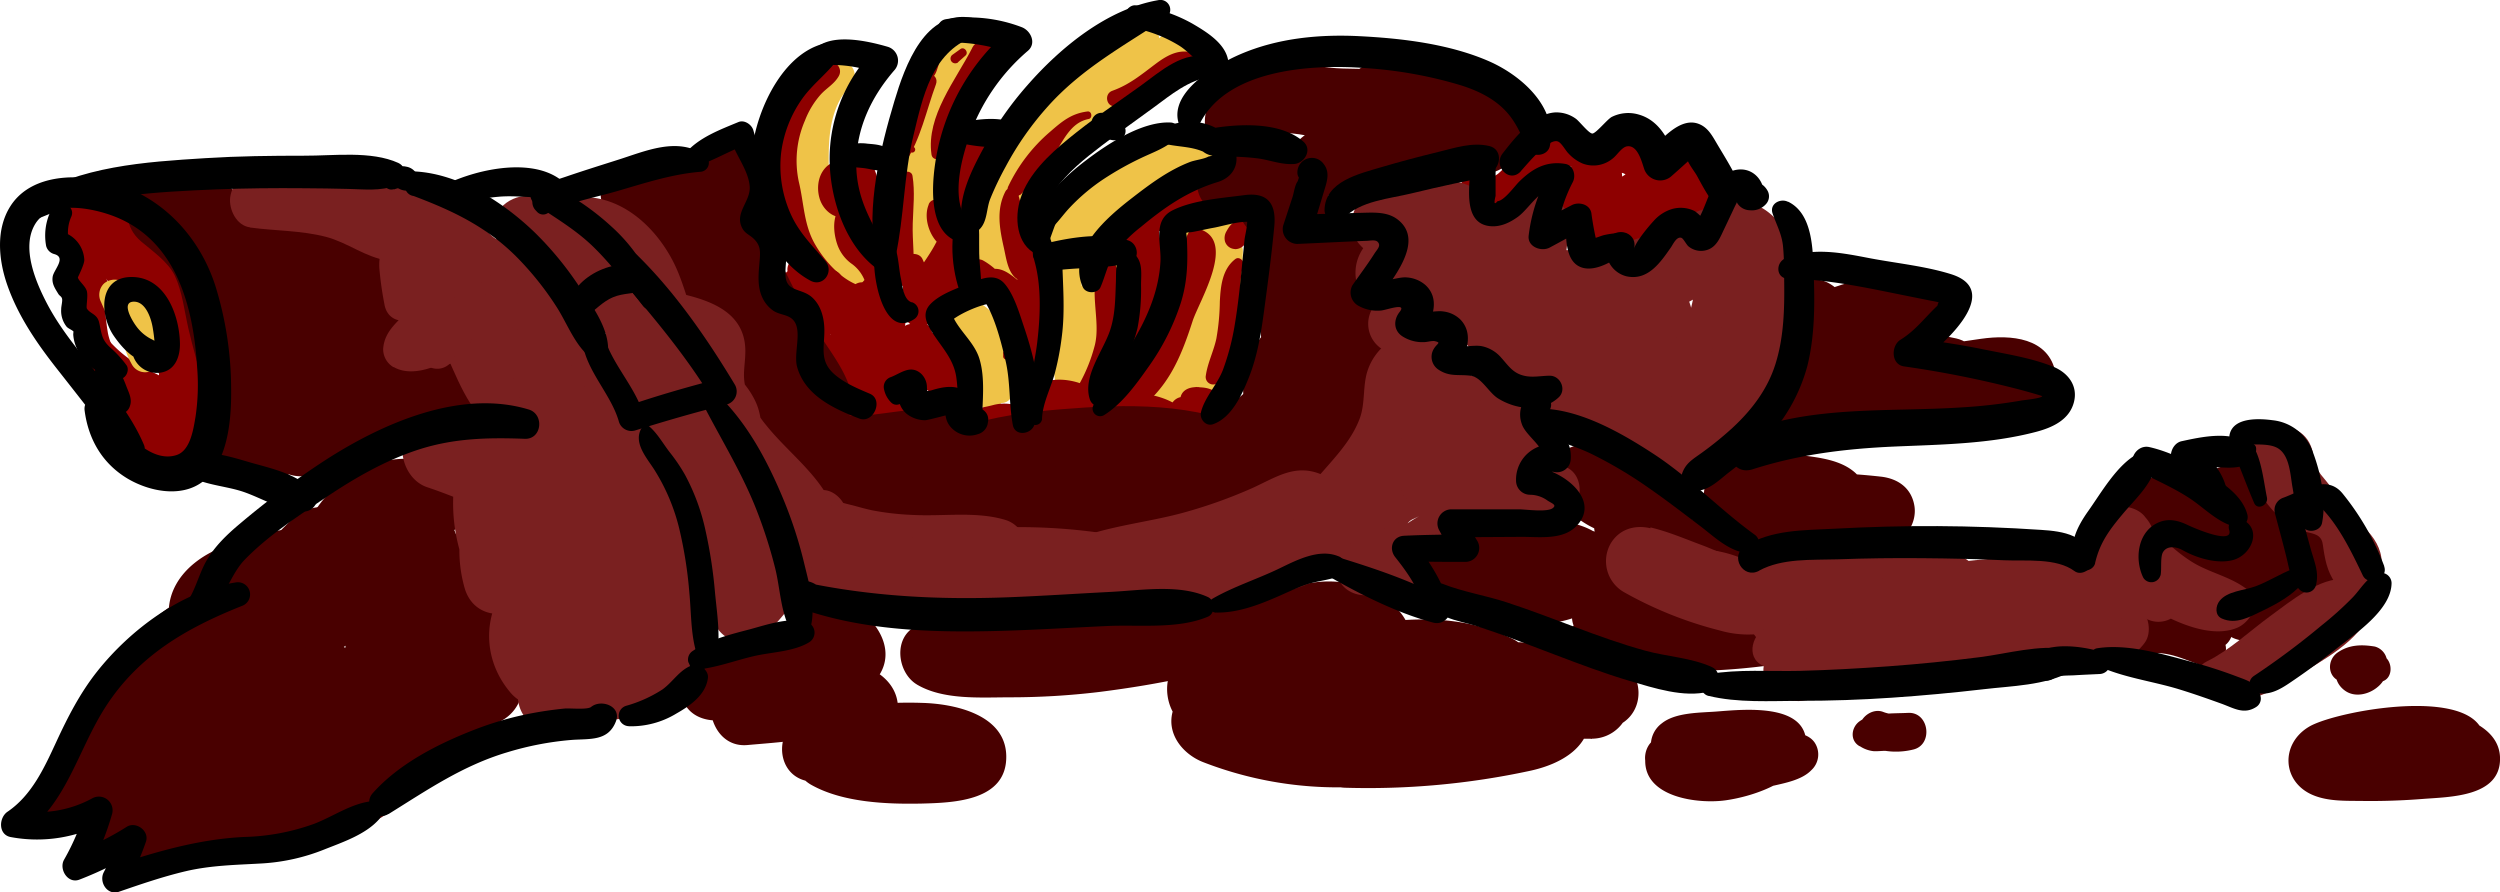<svg xmlns="http://www.w3.org/2000/svg" viewBox="0 0 662.18 236.39"><defs><style>.cls-1{fill:#efc348;}.cls-2{fill:#8e0000;}.cls-3{fill:#490000;}.cls-4{fill:#7a2020;}</style></defs><title>Asset 25</title><g id="Layer_2" data-name="Layer 2"><g id="Layer_60" data-name="Layer 60"><path class="cls-1" d="M233.59,89.17c-2.75-7.62-5.57-14.79-7.71-22.64l-7.09,2c2,6.59,3.92,13.23,5.82,19.86,1.1,3.84,7.23,3.2,7.1-1-.17-5.08-.18-10.14,0-15.22l-5.45,3.13a15.48,15.48,0,0,1,6.05,14.88h7q-2.56-14-5.22-28.07L227.31,64c1.39,6.77,2.47,13.7,5.82,19.81,1.2,2.19,4.93,1.27,4.8-1.3-.37-6.93-2.6-13.57-3.9-20.36-.84-4.43-7.48-2.53-6.72,1.85q2.44,14.08,5,28.15c.62,3.42,6.41,3.48,7,0A23.1,23.1,0,0,0,229.88,69c-2.33-1.72-5.39.64-5.46,3.13-.14,5.08-.13,10.14.06,15.22l7.1-1c-1.94-6.62-3.89-13.24-5.7-19.89-1.06-3.89-7.51-3.26-7.22,1,.59,8.64,3.77,18.19,9.21,25,2.12,2.66,6.86-.21,5.72-3.33Z"/><path class="cls-1" d="M227.08,67.43c-2.57.88-5.18-6.12-5.67-7.84-1.18-4.24-1.11-8.69-1.24-13.06l-7.5,1a83.39,83.39,0,0,0,4.81,18.53c1.2,3,3,9.28,7,9.6,3.73.31,5.16-3.91,4.81-6.94-.63-5.48-5.78-10.46-8.89-14.7-2.12-2.87-7-.17-4.88,2.86a42.12,42.12,0,0,1,6.33,14.18l4.36-3.35c-4.74-2.32-10.38-5.06-11.76-10.65-1.33-5.43.54-11.39.94-16.86h-6.47A72.57,72.57,0,0,0,213.6,65l5.76-2.43a32.6,32.6,0,0,1-6.6-18.1c-.29-4.42-1-17.16,4.84-18.31l-4-4c-2.53,8.65-4.09,17.29-.23,25.78,1.4,3.06,6.27,1.45,6.19-1.68-.21-8.38-.33-17.5,5.94-23.91l-5-5a43.22,43.22,0,0,0-9.08,15.4c-1.09,3.48-.58,8.72,4.25,8.45,4.67-.26,4.7-7.56,0-7.3l-.64,0,2.58,1.07c.38.48,3.16-5.73,3.36-6.11a38.74,38.74,0,0,1,4.52-6.55c2.9-3.42-1.82-8.33-5-5-7.56,8-7.89,18.5-7.59,28.9l6.19-1.68c-3.06-6.65-1.12-14,.81-20.68a3.31,3.31,0,0,0-4-4c-9.24,1.85-10,13-10.1,20.75a40.08,40.08,0,0,0,8.65,25.8c2,2.43,6.32-.19,5.27-3.07a71.05,71.05,0,0,1-4.29-23.05c-.1-4.19-6.21-4.13-6.47,0-.45,7-2.72,14.53.48,21.24,2.73,5.7,8.31,8.83,13.81,11.4a3,3,0,0,0,4.36-3.36A47.42,47.42,0,0,0,220.4,54l-4.88,2.86c.74,1,9.8,12.58,7.89,13.48h2.9c-2.47-1.12-4.14-8.19-4.87-10.83a39.14,39.14,0,0,1-1.27-13c.31-4.88-7.49-4.93-7.64,0-.21,7.23.09,14.95,4,21.26,2.84,4.53,7.75,9,13.23,6.08,3.46-1.87,1.1-7.76-2.72-6.44Z"/><path class="cls-1" d="M245,67.66c-3.32-3.51-3.19-11.66-3-16.12a54.28,54.28,0,0,1,3.44-16.24h-7.32c1.63,6.06-1.58,13.31-1.9,19.52a56.51,56.51,0,0,0,2.26,18.33c1.08,3.78,7,3.11,6.93-.93-.16-12.18-.2-24.93,5.51-36l-7-1.91c-.09,10.19-.2,20.37-.25,30.56l7.34-2c-8.72-16.51.76-34.62,8.51-49.46l-7.58-2.05c.34,5.21-4.51,9.93-7.4,13.87-3.15,4.29-6.33,8.53-9.51,12.79-2.67,3.58,3.42,8.34,6.24,4.82l17.12-21.42-6.71-1.77c.63,2.14.13,4-.44,6.1-1,3.66,4.12,5.78,6.07,2.57,2.17-3.56,3.36-6.7,2.12-10.81-.8-2.62-4.74-4.26-6.72-1.77L235.54,37.21,241.78,42c3.91-5.27,7.81-10.55,11.75-15.79,3.41-4.54,6.76-8.94,6.44-14.88-.21-3.83-5.57-5.8-7.59-2.06-9.47,17.6-18.62,38.18-8.28,57.54,1.86,3.51,7.33,1.82,7.33-2,0-10.19,0-20.37-.06-30.56,0-3.61-5.28-5.31-7-1.9-6.44,12.45-6.44,26.14-6,39.83l6.92-.94a48.4,48.4,0,0,1-1.69-20.61c.88-6,3-11.23,1.85-17.39-.59-3.13-5.55-3.77-6.94-.9a42.13,42.13,0,0,0-4.26,21.7c.43,5.92,1.49,14,6.33,18,3.07,2.57,7.28-1.46,4.45-4.45Z"/><path class="cls-1" d="M254,85.43a105.4,105.4,0,0,0,4.61,20l6.34-3.68a25,25,0,0,1-5-8.49c-.8-2.38-2.08-6.17-1.09-8.53L257.14,87c-.87.59,1.36,2.51,1.86,3.42a16.65,16.65,0,0,1,1.55,4.34c.8,3.55.07,7.32,2,10.5,1.11,1.86,4.17,2.07,5.23,0,2.5-4.89.57-12.74-1.76-17.53-1.81-3.7-5.8-9-10.58-8.05-5.43,1.1-4.39,7.72-3.65,11.78a33.24,33.24,0,0,0,7.78,15.69c2.46,2.86,7.51-.18,6.34-3.69-2.17-6.5-4.36-13-6.39-19.51-1.13-3.64-6-2-5.54,1.53Z"/><path class="cls-1" d="M284.45,102.74c1.75-10.79,1.52-22,2-32.9.23-4.86-7.09-4.75-7.5,0-.86,10.13,2.85,19.8,2.93,29.88,0,4.93,7.49,4.91,7.65,0,.29-8.72,1.1-19,4.86-27.07L288.17,71c-.4,4.86-.13,9.62-1,14.47a66.48,66.48,0,0,1-4.19,13.18l8.19,1.1a39.14,39.14,0,0,1,6.13-25.23l-6.37-2.69c-2.64,8.7-4.12,17.88-2.51,26.91.64,3.59,6,2.55,6.14-.83.3-8.31.62-16.21,3.09-24.23,1.19-3.88-4.29-5.92-6.37-2.68-5.67,8.83-8,18.36-8.45,28.75-.16,3.92,6.1,6,7.77,2.11,4.06-9.45,6.85-21.56,4.2-31.75-.83-3.23-5.59-3.17-6.47,0-1.39,5.05-3.42,9.8-4.5,15a97.77,97.77,0,0,0-1.87,14.67h7.65c-.13-10.08-3.9-19.77-3.08-29.88H279c-.45,10.85-1.09,22.15.78,32.9.41,2.31,4.3,2.33,4.68,0Z"/><path class="cls-1" d="M314.6,99c7.38-12,10.48-25.72,10.47-39.72h-7.34a121,121,0,0,1-4.47,41.12l7.9,1.07c-1.16-11.65,1.16-22.88,7.56-32.76l-7.05-1.9c-.69,6.11-1.31,12.24-2,18.36-.33,2.89-.68,5.79-1.05,8.68-.17,1.28-.33,2.57-.5,3.85-.06.43-1,4,0,3.72l4.46,1.82c-5.57-9.14-5.15-18.67-4.69-29,0-1-.33-5.89.32-6.49.47-.43,3.2,0,4.09-.16,3.08-.51,5.79-2.37,6.3-5.58l-7.78-1c.57,8,.91,17-1.17,24.85-1.14,4.28-4.5,5.53-8,7.59a47.06,47.06,0,0,0-8.73,6.65l6.48,5q3.78-6.87,7.52-13.76c1.8-3.31-1.94-7.64-5.4-5.4a33.55,33.55,0,0,0-11.74,12.67c-1.55,2.92,1.08,7.51,4.7,6.12,6.38-2.45,10.67-8.06,16.94-10.53l-5-5c-1.42,4.67-3.92,8-7.27,11.48-4.06,4.19,2.33,10.59,6.41,6.4a76.82,76.82,0,0,1,7.81-6.94l-7.2-3c-.26,2.57-2.29,4-4,5.61l7.54,2a23.77,23.77,0,0,1-1.54-5.74c-.65-4.4-7.47-3.16-7.56,1a50.79,50.79,0,0,0,.24,5.91c.29,3.15,3.69,6,6.79,3.89,4.09-2.72,5.92-6.84,6.79-11.57.62-3.33-2.87-7-6.19-4.77a73.29,73.29,0,0,0-9.11,7.17l6.41,6.4a31,31,0,0,0,8.68-15.72c.65-2.77-1.94-6.12-5-5-6.39,2.38-10.79,7.72-17,10.31l4.7,6.12a25.29,25.29,0,0,1,8.53-10.06l-5.4-5.4q-3.94,6.77-7.83,13.57c-2.37,4.13,3.07,8.19,6.49,5,5.89-5.48,15.39-8.29,18.16-16.45,3-8.72,2.56-19.45,1.79-28.48-.34-4.08-7.09-5.79-7.77-1.06a31.71,31.71,0,0,0-4.48.18,7.3,7.3,0,0,0-4.09,2.18c-2.93,3.44-2.09,9.65-2.16,13.81a108.71,108.71,0,0,0,.4,15.63c.68,5.24,3.36,9.58,4.71,14.59a4,4,0,0,0,3.82,2.9c7.43-.33,7.08-8.86,7.69-14.38,1-9.31,1.95-18.64,2.42-28,.19-3.83-5.22-5-7.05-1.91a64,64,0,0,0-9.07,36.57c.28,4.31,6.81,5.72,7.9,1.07a163,163,0,0,0,4.05-43.26c-.2-4.75-7-4.69-7.34,0-.89,12.87-4.61,25.17-9.57,37-1.58,3.78,4.43,6,6.44,2.71Z"/><path class="cls-1" d="M284.8,62.81c5-.42,8-5.72,11.58-8.83a88.36,88.36,0,0,1,7.07-5.43c1.69-1.2,5.16-4.27,7.3-4.07l-2.59-1.07.61.78-1.06-2.55c0,.16-9.84,3.07-11.19,3.58a65.13,65.13,0,0,0-10.77,4.94,39.92,39.92,0,0,0-14.59,14.69c-1.66,3,1.12,7.21,4.64,6C283.11,68.43,289,63,295.43,58.94c6.87-4.27,14.18-7.69,21.33-11.45,3.46-1.83,1.05-7.91-2.72-6.45a17.44,17.44,0,0,0-3.42,1.66,2.41,2.41,0,0,0,.57,4.34,7.51,7.51,0,0,0,2.85.8V41a92.82,92.82,0,0,0-20.58,9.38c-6.53,3.84-12.67,10.07-19.84,12.54l4.64,6c4.7-8.58,13.2-13.52,22-17.11,4.64-1.9,16.42-3.57,14.52-11.2-2.14-8.57-14-.48-17.61,2.08a75.38,75.38,0,0,0-9.73,8.18c-2.55,2.53-5.84,5.23-5.44,9.09.14,1.39,1.16,2.91,2.78,2.78Z"/><path class="cls-1" d="M311,44.55c2.67,1.12,6.46,1.16,8.91-.56a3.48,3.48,0,1,0-3.51-6c-1.38.67-2.24,1.23-3.83.87A3,3,0,1,0,311,44.55Z"/><path class="cls-1" d="M273.66,79.08c-2.15-9-3.67-17.3-3.35-26.65h-7.4A44.49,44.49,0,0,1,259,70.73l7.13,1.93a89.9,89.9,0,0,1,.83-16c.5-3.39-3.3-6.39-6.11-3.56a30.86,30.86,0,0,0-7.8,13c-1.43,4.68,5,6.88,7.53,3.18,5-7.26,9.1-15,14.31-22.18a120.92,120.92,0,0,1,18.2-19.43l-5.81-.75c1.22,2.36-11.28,10.65-13,12.24A89.53,89.53,0,0,0,263,52.29l7.39,3.11a52.24,52.24,0,0,1,27.17-35.67l-5.09-6.6L279.73,29.59l6.52,5a60.48,60.48,0,0,1,18.83-20.91l-5.91-3.38c-.26,6.89-3.43,12.36-8.65,16.73l6.29,4.85A63.94,63.94,0,0,1,312,15.23l-5.26-2.14a3.78,3.78,0,0,1-2.88,4.52l3.67,6.31c2.37-3,4.64-6,7-9L310,10.38A67.25,67.25,0,0,0,305,16.75c-1.92,2.83,2.29,5.87,4.63,3.58a60.73,60.73,0,0,0,4.87-5.39c2.54-3.15-1.66-7.64-4.57-4.56-2.57,2.74-5.2,5.43-7.73,8.2s-.09,7.43,3.67,6.31a11.15,11.15,0,0,0,7.77-13.7c-.71-2.87-4-3.13-6-1.58a85.2,85.2,0,0,0-17.8,18.27c-2.86,4,3,7.4,6.28,4.85A29.26,29.26,0,0,0,307,10.34c.09-2.89-3.43-5-5.9-3.39a67.45,67.45,0,0,0-22,23.48c-2.21,3.94,3.53,8.88,6.52,5l12.78-16.4c2.84-3.65-.59-8.89-5.09-6.59a58.29,58.29,0,0,0-30.72,40.78A4.06,4.06,0,0,0,270,56.37,79.78,79.78,0,0,1,288.17,37.6c4.81-3.64,8.65-8.27,5.49-14.4a3.72,3.72,0,0,0-5.06-1.32c-15.18,9.91-26.91,27.37-35.15,43.25L261,68.31a17.42,17.42,0,0,1,5-10l-6.12-3.56a97.91,97.91,0,0,0-1.42,17.93c.06,4.47,6.08,5,7.51,1a71.6,71.6,0,0,0,4.33-21.25c.16-4.08-6.63-5.16-7.27-1-1.54,10.07-.33,21.16,5,30a3.07,3.07,0,0,0,5.58-2.36Z"/><path class="cls-2" d="M223.48,74a42.3,42.3,0,0,0-8.94-6c-3.11-1.74-7.74,2-5.29,5.29A86.87,86.87,0,0,0,219.4,84.61l3.76-6.46a37,37,0,0,1-9.87-6.1A3.48,3.48,0,0,0,208.37,77c3.09,3.47,6.13,7,9.24,10.45,2.11,2.35,6.51.54,6.34-2.63-.18-3.39-.49-6.76-.74-10.14l-5.92,1.6a49.46,49.46,0,0,1,4.1,15.42c.44,5,7.12,4.89,7.72,0,.48-3.89.92-7.53,2.91-11l-7.31-2a162.91,162.91,0,0,1,.91,23.06c-.13,4.6,7.18,5.74,8.15,1.1a99.58,99.58,0,0,1,6-18.69l-6.69-2.82c-1.23,5.44-2.36,10.91-3.49,16.38a4.14,4.14,0,0,0,6,4.62c5.11-2.7,8-6.85,10.69-11.77l-6.42-3.75a36.48,36.48,0,0,0-3.78,14.22c-.35,4.83,6.68,5.3,8.09,1.09.66-2,1.3-4,2.11-5.9l-7,.91c3.33,4.49,7.47,7.89,13.1,8.83,2.76.46,6.24-2.53,4.14-5.39-3-4.1-10.79-7-11.65-12.19l-5.17,4A19.5,19.5,0,0,1,250.49,104c1.59,4.24,7.81,2.63,6.85-1.89C255.72,94.47,249.7,88.4,242.4,86c-2.68-.9-4.89,1.86-4.33,4.32,1.56,7,9.23,8.16,12.1,14l4.14-5.38a19.41,19.41,0,0,1-9-6.42c-2-2.53-5.5-.64-6.42,1.7-.64,1.63-1.47,3.21-2.23,4.78l7.67,2.08a41.34,41.34,0,0,1,2.35-11.36c1.54-4.58-5.52-6.4-7.18-2-1.33,3.57-4.83,5.87-8,7.58l6,4.61c.93-5.53,1.85-11.06,2.67-16.61.68-4.61-5.41-6.45-7.06-1.94-2.36,6.43-4.73,13-7.32,19.31l8.15,1.1a174.28,174.28,0,0,0-1.37-23.06c-.43-3.59-5.2-5.68-7.31-2-2.64,4.64-3.46,9.67-3.85,14.94l7.58-1A50.14,50.14,0,0,0,222.78,73a3.2,3.2,0,0,0-5.92,1.61c-.12,3.38-.3,6.76-.34,10.14l6.35-2.63c-3.17-3.4-6.4-6.73-9.58-10.11L208.37,77a45.43,45.43,0,0,0,11.81,8.24c3.77,1.81,8-2.85,4.68-6.07a112.82,112.82,0,0,1-9.53-10.5l-4.69,6.08c3.25,1.67,6.38,3.4,10,4.23,2.77.64,5.1-2.82,2.87-4.93Z"/><path class="cls-2" d="M228.87,99.11c-4.81,2-10.51-7-9.62-10.94h-6.46c1.56,7.81,7.59,16.2,15.72,18.11,7.75,1.82,14.78-5.73,9.26-12.8-4.64-6-15.51-5.91-14.54,3.44.78,7.57,8.82,13.26,16,10.21,2.9-1.23.92-4.91-1.42-5.21-2.8-.37-5.78-1.45-7.18-4.09a5.1,5.1,0,0,1-.66-2.47,1.3,1.3,0,0,0,1.1,1.12c1.63,1,3,2.56.54,3s-6.18-3-7.61-4.55a22.06,22.06,0,0,1-4.73-8.58c-.82-2.63-4.71-3.43-6.12-.8C208,95.28,223,112.9,232.24,103.47c2.36-2.41-.62-5.53-3.37-4.36Z"/><path class="cls-2" d="M226.47,89.42a53.33,53.33,0,0,1-.19-5.93,12.17,12.17,0,0,0,.09-2.48c.19-1.66-.68-1-2.63,2l.71.4c1,1,2.49,2,3.61,3a5.84,5.84,0,0,0,3.71,1.65c3.16.05,4.52-2.85,4.51-5.62a11.73,11.73,0,0,0-3.31-8c-2.54-2.78-6.33.76-4.91,3.79s3.74,7,4.16,9.92c.2,1.42,1.89,2,3.08,1.75,6.84-1.27-.41-11.95-1.84-14.82l-4.91,3.79c.89,1,.8,2,1.23,3.15l0,.74c2.85,0,3.78-.46,2.77-1.33a6.71,6.71,0,0,0-1.37-1.4c-1.83-1.7-4.38-3.81-7-4-7-.57-4.54,10.3-3.92,14.19.56,3.48,6.48,2.7,6.19-.84Z"/><path class="cls-2" d="M226.7,75.3c-4.54-1.94-8.51-6.52-10.9-10.74-2.92-5.14-2.85-10.82-4.22-16.43a26.7,26.7,0,0,1,1.63-16.2,22.66,22.66,0,0,1,4.14-6.86c1.64-1.81,3.62-2.79,4.83-4.93a2.47,2.47,0,0,0-2.12-3.69c-6,.18-10.43,7.74-12.5,12.65-2.4,5.66-3.81,12.43-2.56,18.53,1.37,6.66,1.94,14.08,5.61,20s8.54,8.37,14.76,10.85c1.79.72,3.12-2.38,1.33-3.15Z"/><path class="cls-2" d="M233.05,76.38c2.95-3.22,1.78-7.75-1.2-10.54-1.93-1.8-3.54-2.32-3.82-5.21-.22-2.23.07-4-1.33-5.93a2.3,2.3,0,0,0-3.54-.46c-2.89,2.58-2.51,7.39-1.3,10.75a10.53,10.53,0,0,0,3.53,4.74,9.86,9.86,0,0,1,4,5.68,2.22,2.22,0,0,0,3.68,1Z"/><path class="cls-2" d="M224.66,55.31a9.85,9.85,0,0,1-1.75-4.92c-.19-2.28.19-4.25-1.1-6.25a1.61,1.61,0,0,0-2.19-.57c-2.79,2-3.48,5.8-2.53,9,.81,2.73,3.28,5.15,6.26,5a1.53,1.53,0,0,0,1.31-2.29Z"/><path class="cls-2" d="M225.86,28.08a7.18,7.18,0,0,0,.95-4.5c-.2-1.19-1.87-.77-2,.27a8.12,8.12,0,0,1-.71,3.22c-.58,1.14,1.11,2.15,1.73,1Z"/><path class="cls-2" d="M239.34,69.2c-.76,4.52.09,9.35.3,13.92s7.69,4.63,7.28,0c-.25-2.87-.33-6.44.88-9.13L242,72.43c0,.66.08,1.32.13,2a3.46,3.46,0,0,0,6.39,1.73c1.78-2.73,3.33-5.74,5.31-8.32h-6a9.92,9.92,0,0,1,.93,5.65h7.06a14.47,14.47,0,0,1,1-6.74L250.5,65c.05,1.66.16,3.32.07,5a25.46,25.46,0,0,1-.27,2.77c-.48,1.33-.42,1.59.17.79l2.71-.36-.65-.19c-3.17-.95-5.7,3.31-3.26,5.6,2.66,2.49,6.38,1.51,7.6-1.93,1.35-3.77,1-8.72.35-12.57-.65-3.69-5.5-2.77-6.6,0a25.21,25.21,0,0,0-1.78,9.37c0,4.63,6.61,4.43,7.06,0a15.51,15.51,0,0,0-2-9.13,3.47,3.47,0,0,0-6,0c-1.49,2.89-3.55,5.58-5.27,8.34l6.26.82c-.36-.87-.73-1.74-1.1-2.62-1.16-2.68-4.85-1.45-5.65.74-1.42,3.91-2.5,7.28-2.51,11.51h7.28c-.38-4.8-.54-10.17-2.6-14.58-1-2-4.6-1.61-5,.66Z"/><path class="cls-2" d="M249,73.18a6.4,6.4,0,0,0-.77.7c-.26.3-.5.61-.74.93q.19-.33,0-.06a5,5,0,0,0-1.44,3.75,3.85,3.85,0,0,0,3.78,3.78c1.94-.08,3.93-1.67,3.79-3.78q0-.51-.06-.21c-.14.37-.11.12.07-.77a5.34,5.34,0,0,0,.07-.89,8.2,8.2,0,0,0-.16-1.33c0-.17-.25-.64-.26-.71A2.71,2.71,0,0,0,249.94,72c-1.35.19-2.53,1.49-3.57,2.33s-2,1.53-2.94,2.33l5.69.73a7.92,7.92,0,0,1-.88-2.53c-.27-1.7-1.6-3.48-3.62-2.85-3,.94-3.12,5.73-2.12,8.17A3.81,3.81,0,0,0,245,82.73a3.58,3.58,0,0,0,3.52-.93c.8-1,1.55-2,2.34-2.94s2.13-2.2,2.33-3.56h-5.14l.13.35V74.27a3.68,3.68,0,0,1-.84,1.91l1.2-1.2.29-.13,4.65,4.65c.06-.26.54-2.81.09-2.86-.06-.3-.06-.2,0,.28s0,.59.07.28.06-.21,0-.09,0,.1.15-.23A3,3,0,0,0,253,73a3.11,3.11,0,0,0-4,.23Z"/><path class="cls-2" d="M241.19,74.86a.8.8,0,0,0,0-1.6.8.8,0,0,0,0,1.6Z"/><path class="cls-2" d="M241.16,70.62a15.35,15.35,0,0,1-1.89-5.7c-.2-1.83.2-3.59.16-5.41,0-1.54-2.39-2.44-3.12-.84-1.94,4.26-.44,9.88,1.74,13.77,1.14,2,4.23.21,3.11-1.82Z"/><path class="cls-2" d="M241.83,73.25c.54-4.6-.22-9.42-.07-14.08.13-4.2.61-8.41-.06-12.57-.23-1.47-2.28-1.44-3-.38-4.7,7.26-4.89,20.46-1.42,28.26,1.09,2.46,4.27.84,4.52-1.23Z"/><path class="cls-2" d="M241.61,40.42a.8.8,0,0,0,0-1.6.8.8,0,0,0,0,1.6Z"/><path class="cls-2" d="M247.3,20.94c0-.34,0-.67.09-1l-.56.73c1.11-.85,1.33-2.23,1.79-3.49A1.8,1.8,0,0,0,247.38,15a1.82,1.82,0,0,0-2.19,1.24c-.5,1.39-.84,3,.16,4.24l-.36-.86c0,.45,0,.89,0,1.33a1.15,1.15,0,0,0,2.3,0Z"/><path class="cls-2" d="M243.23,21.06c-2.32,6.88-5.9,13.78-6.59,21.07-.17,1.8,2.32,2.13,3.17.85,4.05-6.09,5.57-13.82,8.09-20.63,1.08-2.91-3.67-4.26-4.67-1.29Z"/><path class="cls-2" d="M253.74,16.49l2-1.78c.91-.82-.31-2.46-1.33-1.73l-2.15,1.54a1.25,1.25,0,1,0,1.52,2Z"/><path class="cls-2" d="M257.52,12.69c-4.32,8.48-12.22,18-10.8,28.2.24,1.75,2.57,1.56,3.38.44,2.91-4,4.39-9.53,6.85-14,2.21-4,5.45-7.71,6.29-12.27.59-3.25-4-5.78-5.72-2.41Z"/><path class="cls-2" d="M246,54.17c-1.71,4,.75,10.41,5,11.82a1.93,1.93,0,0,0,2.43-1.85,13.14,13.14,0,0,0-1.28-5c-.64-1.63-.88-3.61-1.94-5s-3.43-1.9-4.24,0Z"/><path class="cls-2" d="M260.59,73.73l.74-1.19H256.9a18.52,18.52,0,0,0,3.55,4.72,3.3,3.3,0,0,0,5.11-.65c-1.41,2-.39,1.72,1,3.23A9.68,9.68,0,0,1,269.07,84c.58,2,3.59,3.21,5.06,1.34l.63-.44-3.9-1.59a12.69,12.69,0,0,1,.4,8.44l6.74.91c-.68-7.85-1.17-15.65-1.31-23.53-.08-4.63-7.11-4.64-7.2,0a133.29,133.29,0,0,0,1.77,24.44c.57,3.36,5.93,3.19,6.62,0,.94-4.35.58-8.66-2.17-12.31a2.7,2.7,0,0,0-4.17-.53l-.54.55,3-.39c1.24.75-1-2.9-1.33-3.4a22.68,22.68,0,0,0-4.76-4.57c-2.46-1.81-5.13-2.63-7.49-.2h4.6A18.3,18.3,0,0,0,260.41,69a2.59,2.59,0,0,0-3.51,3.51l.58,1.19a1.82,1.82,0,0,0,3.11,0Z"/><path class="cls-2" d="M272.08,69.09q2.06,1.72,1-.79c-.24-1-.46-1.93-.68-2.89-.32-1.45-.64-2.9-.9-4.36-.61-3.37-.82-6.61-1.92-9.88-.46-1.38-2.54-1.89-3.29-.43-2.46,4.79-1.53,9.85-.39,14.92.81,3.62,1.27,8.53,5.67,9a2.67,2.67,0,0,0,2.4-1.37l.23-.48a2.5,2.5,0,0,0-2.14-3.72Z"/><path class="cls-2" d="M270.19,51.66a54.25,54.25,0,0,0,8.87-10.47c2.49-3.67,4.38-8.72,9.3-9.67,1.09-.22.85-2.11-.27-2-4.32.53-6.77,2.62-10,5.43a43.6,43.6,0,0,0-11,14.35,1.93,1.93,0,0,0,3,2.33Z"/><path class="cls-2" d="M295.73,28a38.19,38.19,0,0,0,9.35-4.21c2.85-1.83,5.17-5.21,8.83-4.68,3.41.5,5-4.57,1.46-5.3s-6.53,1.05-9.29,3.12c-3.75,2.82-6.95,5.51-11.44,7.11-2.45.88-1.46,4.75,1.09,4Z"/><path class="cls-2" d="M295.86,66.52c3.61,4.34,3.14,8.6,3.67,14h6.8l.34-20.89-7,.95a73.32,73.32,0,0,1,.95,16.14c-.24,4.3-1.39,8.3-2,12.49-.26,2,2,2.9,3.52,2.68,5.11-.74,5-8.4,5.38-12.32a72.41,72.41,0,0,0-1-20.88c-.74-4-7-3-7,.94l0,20.89c0,3.78,5.77,4.7,6.68.91,1.59-6.6.64-18-7.31-20.09-3.2-.84-4.95,2.92-3,5.22Z"/><path class="cls-2" d="M310.34,59.21s3.28-1.33,3.57-1.46a38.94,38.94,0,0,1,4-1.46c2.55-.75,5.09-.71,7.21-2.39a2.41,2.41,0,0,0-.49-3.77c-3.6-1.91-9.31.19-12.82,1.67-2.92,1.22-8.26,3.3-7,7.41.89,2.85,4.46,2.52,5.47,0Z"/><path class="cls-2" d="M294.4,105l.05,1c.12,2.74,3.28,5.1,5.85,3.35,8.9-6,12.41-14.45,15.58-24.28,1.74-5.39,11.9-21.51,1.61-24.46a2.45,2.45,0,0,0-2.71,1.11c-1.63,2.77-.62,6-1.69,9.06-1.46,4.16-4,7.82-5.37,12-2.7,8.49-5.34,14.39-12.13,20.43l6.49,1.71-.4-1c-1.47-3.52-7.48-3.59-7.28,1Z"/><path class="cls-2" d="M317,102.49l-1,.11c-1.7.22-3.15,1.14-3.37,3-.18,1.52.75,3.51,2.46,3.76a10.07,10.07,0,0,0,2.63.08l1-.08.4,0H319l-1.43-.83.19.24-.83-1.42.06.27v-1.72c.07-.41.59-.3-.14-.14.31-.07-1,.31-.76.25a7.75,7.75,0,0,0-1.22.27c.95-.48,2,3.44,1.86,2l-.44,1.61c-.18.11-.12,0,.19-.19a2.52,2.52,0,0,0,.53-2.76,2.64,2.64,0,0,0-2.31-1.55c.7.21.59.14-.32-.2a3.11,3.11,0,0,0-1.71,0,3.48,3.48,0,0,0-2.21,1.59,4.35,4.35,0,0,0,0,4.51c2,3.13,5.88,2.16,8.6.77,2.36-1.22,5-3.43,4.07-6.43-1-3.21-5.31-3.29-8-2.85l3.33,5.73a5.74,5.74,0,0,0,1.3-2.35c.36-1.64-.81-3.84-2.76-3.62Z"/><path class="cls-2" d="M313.29,108.51c-4.55-4.2-12.78-5-18.69-4.22-3.75.47-5-.18-8.48-1.19a11.39,11.39,0,0,0-3.8-.45c-1.35.07-3.23,1.07-4.51.74l3.48,4.58.16-1.25-1.39,3.34c1-.84,4,.44,5,.85-1.86-.75,1.27.84,1.78.92l-2.52-3.31,0,1.17a3.41,3.41,0,0,0,2.44,3.2l.62.17a2.6,2.6,0,0,0,2.91-1.19c.52-1.22,1.12-1.36-.48-.57,2.63-1.3,2.84-5.14.91-7.07-4.57-4.58-17.63-6-18.77,2.48-.34,2.45.55,5.2,3.31,5.83,3,.68,4.82-.65,7.61-.62,3,0,5.35,2,8.56,1.79,3.5-.23,6.74-1.5,10.28-1.58s7.24.67,10.77-.66a1.78,1.78,0,0,0,.78-3Z"/><path class="cls-2" d="M286.8,108.41c1.19-2.61,3.87-4.15,5.17-6.69,1.53-3,1.78-7.11,2.74-10.3a49.88,49.88,0,0,0,1.61-11.2c.24-3.71.78-7.51-1.25-10.74a1.82,1.82,0,0,0-3.11,0c-4.31,6.21-.08,15.36-2.07,22.32a42.86,42.86,0,0,1-3.72,9.38c-1.4,2.41-2.38,3.6-2.12,6.48.11,1.3,2.07,2.21,2.75.75Z"/><path class="cls-2" d="M322.66,101.32c3.89-3.33,5.35-9.28,6-14.18.72-5.79-1-11.25.67-16.88.34-1.12-1.09-2.44-2.13-1.64-3.46,2.66-3.89,7.18-4.1,11.29a60.52,60.52,0,0,1-.92,9.78c-.7,3.3-2.3,6.39-2.78,9.71a2,2,0,0,0,3.3,1.92Z"/><path class="cls-2" d="M327.07,66a3.32,3.32,0,0,0,3.13-2.17c.15-.3.3-.59.43-.89a4.66,4.66,0,0,0,.4-1.57c0-.12.11-.61,0-.09a2.52,2.52,0,0,0-4.21-2.45,7.34,7.34,0,0,0-1.26,1.29c-.25.38-.49.77-.71,1.16a3.5,3.5,0,0,0-.38,2.68,2.84,2.84,0,0,0,2.59,2Z"/><path class="cls-2" d="M272.88,108.56c-3.21-1.3-6.3-2.17-9.72-1.3a36.91,36.91,0,0,1-11.2,1.2c-4.31-.19-8.58-.75-12.85-1.33l-5.55-.74-3.7-.52c-1.8-.86-2.59-.06-2.37,2.38a2.63,2.63,0,0,0,1.55-3.82c-2.17-3.54-7.23-2.7-8.68,1.12-2.32,6.15,4.71,8.58,9.25,9.17,7.38,1,14.89,2.41,22.35,2.56,3.18.06,7,.06,10-1a27.29,27.29,0,0,0,3.62-1.93c2.15-1.13,4.31-1.16,6.69-1.2,2.78,0,2.95-3.62.62-4.57Z"/><path class="cls-2" d="M267.31,94.4v-.83a.8.8,0,0,0-1.6,0v.83a.8.8,0,0,0,1.6,0Z"/><path class="cls-2" d="M231,47.34l-.25-1-6.29-1.7c0,4,1.38,8,2.3,11.89.77,3.2,1.17,7,5,7.82a3.71,3.71,0,0,0,4-1.65,2.65,2.65,0,0,0,.33-.65,2.83,2.83,0,0,0-2.42-4.21l-.45,0,2.68,1.54c-.16-.3-.66-.71-.7-1,.11.86.18.24.11-.33a39.43,39.43,0,0,0-1.43-5.4c-.86-3.29-1.54-6.67-3.14-9.69-1.81-3.45-7.1-1-6.16,2.6a8,8,0,0,0,3.23,5c1.95,1.42,4.29-1.3,3.18-3.19Z"/><path class="cls-2" d="M256.25,50.76c2.95-3.24,4.22-8,6.48-11.81l-7.83-3.3c-2,6.27-5.14,15.93-.23,21.58,1.5,1.72,4.11.61,4.76-1.26,1-2.76.69-6,1.26-8.9a87.47,87.47,0,0,1,2.48-9.14c1.42-4.62-5.53-7.61-7.84-3.31-2.4,4.46-5.18,9.54-4.47,14.72.32,2.42,3.89,3.07,5.39,1.42Z"/><path class="cls-2" d="M387.87,49.53a.88.88,0,0,0,0-1.75.88.88,0,0,0,0,1.75Z"/><path class="cls-2" d="M388.19,48.17c-.73,3.76,2,6.27,5.49,7.08,4.06.93,7-1.23,9.22-4.37.64-.91.92-1.65,1.84-2,.5-.18,1.44.15,2.05,0,1.81-.44,2.26-1.76,3.44-2.92a6.31,6.31,0,0,1,3.86-1.76,9.92,9.92,0,0,1,1.54-.15c.91-.08.91-.06,0,.08,1.15,2.54-1,7.08-2.2,9.23-2.46,4.45,3.84,9.9,7.35,5.66,2.91-3.52,5.52-7.3,8.23-11l-8-1a11,11,0,0,1-3.23,9.34l7.44,2a17.55,17.55,0,0,1-.53-7.75c.57-2.57,4-7.08,6.68-3.59s.12,10.2-3.25,11.93l6.6,2.69c-.94-5.45,1.43-10.15,5.64-13.5l-6.87-4A16.45,16.45,0,0,1,423.63,57l5.53,5.53c.94-3.5,4.5-10.4,9.11-9.83l-3.13-1.3c1.56,1.35,2.55,4.85,3.44,6.72,1.48,3.08,6.2,2.77,7.77,0q1.29-2.33,2.57-4.65c.53-1,3.11-3.61,1-2.34h-4.38l.08.91L452.9,54c-1-3.35-2.31-6.57-3.47-9.87-1.37-3.9-8.09-3.64-7.7,1a13.26,13.26,0,0,0,6.36,10.76c3.61,2.42,6.73-2.69,4.33-5.62a16.52,16.52,0,0,1-3-6.18l-7.56,2.08c.87,3.39,1.6,6.76,2.61,10.12,1.17,3.9,5.78,3.93,8,1,3.05-4,2.58-10.85-2.1-13.48-6.13-3.45-9.5,5.82-11.78,9.72h7.77c-3.15-6.3-5.56-12.06-13.42-8.57a22,22,0,0,0-12.44,15.13c-.92,4,3.07,6.73,6.61,5.08a25.35,25.35,0,0,0,14.3-19c.72-4.22-3.57-6.56-6.86-4a23,23,0,0,0-8.66,20.5c.38,3.45,3.51,5.53,6.77,3.89C442,62,444.9,44,434.44,38.77c-4.95-2.49-10.9-.73-14.44,3.32-4.46,5.13-4.85,12.24-3.37,18.58a4.48,4.48,0,0,0,7.44,2c4.91-5.12,6.36-11,5.37-18-.45-3.18-5.34-4.3-7.32-1.93-2.93,3.51-6,6.95-8.7,10.63l8.08,4.71c2.57-5.36,5.87-17.28-1-21-2.82-1.54-7-.87-10,0a12.85,12.85,0,0,0-4.29,2,9.91,9.91,0,0,0-1.62,1.55c-.23.27-1.46,1.62-.78,1.24l3-.39c-5-1.6-6.57,1.49-9.82,4.37-2.16,1.92-3.86.29-6.38.75-.87.16-2.2.53-2.4,1.58Z"/><path class="cls-2" d="M30.37,77.89c-3.47-5-3.7-9.27-4.06-15.11-.24-3.89-1.38-7.1-4.84-9.17V61c5.89-3,6.45,7.5,6.24,10.74-.27,4.44,6.48,6.28,8.48,2.29.53-1,1.06-2.07,1.57-3.12l1.12-2.38c.74-1,.41-1.19-1-.67-2.88-.16,0,.9.74,1.47A24.06,24.06,0,0,1,41.69,72a36,36,0,0,1,7.75,12.72,85.07,85.07,0,0,1,3.71,14.74c.21,1.13,1.05,3.27.75,4.42-.46,1.76-.43,1.15-2,1.88-2.68,1.2-6.13,1.64-9,2.41L48,114.86A64.14,64.14,0,0,0,57.16,90c.66-4.74-4-7.53-7.79-4.54A19.92,19.92,0,0,0,42.72,106a18.77,18.77,0,0,0,2,4.63c.61,1,1.39,2.12,2.11,3.1s1.75.64.58.67c-6,.12-7.53-7.09-5.93-11.42L33.69,105A5,5,0,0,1,35,109.77l7.27-1.92C37.62,102.17,30,95.64,28.57,88.14A58,58,0,0,1,27.8,76.6c.06-2.44.2-9.23,2.69-10.64,3.6-2,5.73,12.42,6.31,15,1.77,7.74,3.79,16.6,8.12,23.32,1.87,2.91,7.57,2.11,7.13-1.93-.65-5.84-3-11.16-4.64-16.77-1.59-5.36-2.36-10.9-3.91-16.26-2-7-9.94-17.49-18.08-11-7.71,6.14-6.93,19.44-6,28.07.56,5.24,1.78,9.45,5,13.68,3.7,4.8,7.79,9.33,11.69,14,2.08,2.47,6.6,1.13,7.27-1.92a15.39,15.39,0,0,0-3.16-13.62c-2.35-3-6.7-.81-7.77,2.05a17.35,17.35,0,0,0,3.75,18.38c3.86,3.83,11,6.65,16.19,4.09,5.94-2.91,5-9.91,2.08-14.61C50.9,102.6,50,96.81,56,92l-8-3.29a51.68,51.68,0,0,1-7.84,21.52c-2.24,3.46,1.45,7.58,5.13,6.68,7.53-1.83,18.76-2.34,18-12.52a82.61,82.61,0,0,0-6.13-24.88c-2.94-6.92-7.31-13.23-13.48-17.64-2.64-1.89-5.59-3.7-8.84-2.2-3.6,1.66-4.94,6.47-6.48,9.77l8.47,2.3c.2-5.86-.69-12.08-5.2-16.26a12.36,12.36,0,0,0-14.48-1.91c-2.89,1.53-2.71,5.85,0,7.43,1.58.92,1.13,9.08,1.66,11a24.62,24.62,0,0,0,5.89,10.27c2.75,3,8.08-1,5.69-4.39Z"/><path class="cls-2" d="M22,89.68c1.79,5.1,4.13,9.22,8.45,12.63,3.2,2.51,10.44,7.27,14.51,4.3,5-3.66-2.29-7-5-8.24A33.21,33.21,0,0,1,26.78,87.65c-1.58-2.29-5.85-1-4.8,2Z"/><path class="cls-2" d="M39.8,79.43c3,3.55,5.81,6.94,7.66,11.26a37.08,37.08,0,0,1,2,6c.76,3.12.14,4.76-1.09,7.51a2.44,2.44,0,0,0,.84,3.18L50,108c1,.78,2.4.46,3.43,0,13.2-5.86-1.54-29.25-9.86-33.5a3.14,3.14,0,0,0-3.78,4.91Z"/><path class="cls-1" d="M39,92.07c1-2.71-.64-5.12-1.73-7.58C36,81.68,34.82,78.86,33.61,76l-5.42,5.42A20.59,20.59,0,0,1,33,86.74a23.46,23.46,0,0,1,1.48,2.69,14.32,14.32,0,0,1,.73,1.92c.11,1.38.49,1.33,1.16-.14l5.44,1.43a14.44,14.44,0,0,1-2-4.83,13.38,13.38,0,0,1-.25-2.1c0-.62.52-2.49-.57-1.94l-4.39-.57c2.84,2.34,2.45,7.08,5.25,9.61a3,3,0,0,0,5-1.31c1.32-4.24-2-10.57-5.1-13.42a3.8,3.8,0,0,0-4.39-.56c-3.06,1.35-3.3,5.81-3.26,8.72A22,22,0,0,0,35,96.65a4,4,0,0,0,5.43,1.42c9-5.61-3.13-19.53-8.21-23.46-1.37-1-3.68-.51-4.81.62A4.19,4.19,0,0,0,26.76,80c1.2,2.82,2.5,5.58,3.91,8.31,1.28,2.46,2.22,4.79,5,5.59A2.74,2.74,0,0,0,39,92.07Z"/><path class="cls-3" d="M180.74,60l.81.09-4.62-1.25c-1.28-.79.79,1,1.08,1.41.63.77,1.22,1.56,1.78,2.38a60.77,60.77,0,0,1,3.94,6.76c2.36,4.64,4.16,9.51,6.11,14.33,4.36,10.73,9.89,25.46,20.29,31.69,7.82,4.68,17.6-3.06,15.25-11.73-1.79-6.61-6.84-12.21-10.22-18.11-3.13-5.44-5.86-11-8.64-16.65-4.87-9.86-12.56-26.18-25-27.16-3.19-.25-6.32,1.94-7.91,4.54l-.39.64c-3.76,6.14,1.29,12.34,7.49,13.06Z"/><path class="cls-3" d="M186.51,54.63c2.17.22,4.06-.38,6.16-.69-1.77.26.62,0,.8,0,.5,0,1,0,1.49,0a6.13,6.13,0,0,1-5-3l-1.17-4.34.17-1.29,2.22-3.81c-.58.67-.42.58.48-.25a6.34,6.34,0,0,1-1,.54,9.65,9.65,0,0,0-3,2.27c-2.11,2.62-3.06,5.59-1.68,8.86,1.12,2.65,4.28,5.41,7.42,5,4.49-.6,8.35-1.45,11.07-5.48a9.86,9.86,0,0,0-4.35-14.3,14.34,14.34,0,0,0-10.64.05,24.74,24.74,0,0,0-4.87,2.33,11.45,11.45,0,0,0-4.33,6c-1.66,4.29,2.49,7.81,6.24,8.19Z"/><path class="cls-3" d="M210.07,101.34c-5.94,5.27-5.27,15.15-.38,20.93,6.07,7.18,16.44,9,25.36,8.06,4-.4,8.1-1.15,12.07-.57a42.49,42.49,0,0,1,9.86,3.17c8.23,3.42,17.13,8.39,26.27,5.61,7.35-2.23,10.08-13.78,2.29-17.55-5.45-2.63-11.4-3.94-17-6.35-6.12-2.66-12-5.22-18.68-6-7.08-.88-13.85.82-20.87,1.41-3.71.31-9.8-.05-10.12-5a5.24,5.24,0,0,0-8.83-3.66Z"/><path class="cls-3" d="M247.76,131q-3,.52.41,0l1.27-.34c1.57-.23,3.2-.36,4.78-.52,3.64-.35,7.32-.32,11-.5,7.4-.36,14.85-.31,22.26-.37,6.73-.06,13.69-.61,20.37.39,7.49,1.13,15,5.56,22.57,2.59,7-2.73,10.76-14,2.35-18-16.19-7.67-34.4-7.28-51.79-5.84-8.83.73-17.86,1.91-26.27,4.73C248,115.42,236.9,118.4,240,127.83c.95,2.9,4.88,5.34,7.77,3.16Z"/><path class="cls-3" d="M276.43,136.86c14.25,1.47,28.34,1.72,42.49-1.23,11.62-2.41,26.51-9.38,30.85-21.18,3.11-8.45-7.26-14.27-14.08-10.83-4.24,2.15-7.42,5.91-11.68,8.18a64.32,64.32,0,0,1-14.14,5.08c-5.42,1.39-11,2.38-16.5,3.38-6.32,1.14-12.37,3-18.57,4.55-7.13,1.83-4.9,11.37,1.63,12.05Z"/><path class="cls-3" d="M319.14,127c5.18-2.78,11.2-3.76,16.63-6.17a31.53,31.53,0,0,0,14.35-12.67,34.43,34.43,0,0,0,4.25-20.69,44.35,44.35,0,0,0-2-10.4,46.34,46.34,0,0,0-2.33-5.7c-.51-1-2.35-2.88-2.54-3.62a7.87,7.87,0,0,0-11.41-4.64c-7.31,4-5.75,12-3.81,18.59,1.58,5.36,2.82,10.54,1.33,16.08-1.25,4.66-4.95,7.38-8.82,9.93-4.54,3-8.92,6.09-13.17,9.48-5.73,4.57,1.57,13,7.56,9.81Z"/><path class="cls-3" d="M341.51,110.74c1.92-2.35,2.73-4.78,3.7-7.62.34-.92.39-1.05.15-.38.25-.5.49-1,.72-1.5a31.83,31.83,0,0,1,1.63-2.91L332.4,94.18a23.59,23.59,0,0,0,1,9.53,8.14,8.14,0,0,0,6.68,5.76c3,.4,6.62-1,8-3.84a14.37,14.37,0,0,0,1.79-7.77A20,20,0,0,0,347.71,90c-2.83-5.79-11.12-4.88-14.18,0-3.37,5.35-6.11,13.41-2.7,19.33,2,3.49,7.86,4.81,10.68,1.37Z"/><path class="cls-3" d="M343.18,56.24c.17-1.78-.16-3.74-.16-5.54a10.65,10.65,0,0,0-2.95-7.65c-4-4-10.4-2.46-15.4-2.52l2.07,15.34c2.42-.51,4.84-1,7.24-1.57,1-.23,2-.57,3-.72,1.45-.22-1.81-.84.74.2l-3.6-2.1c1.37,1.1,1.56,5,2.26,6.89a14.18,14.18,0,0,0,6.5,7.34A5.36,5.36,0,0,0,350,64c4.2-6.48,1.8-17.77-3.45-23.22-6.5-6.74-16.54-2.28-24,0-8.19,2.5-7,15.63,2.08,15.34a82.19,82.19,0,0,1,8.88.1l-4-1.08.86.38-2.85-2.85c-.21-1-.24-1.08-.12-.22s.22,1.76.35,2.63a12.08,12.08,0,0,0,1.32,3.47c1.69,3,4.15,4.05,7.47,4.26,3.8.23,6.29-3.23,6.6-6.6Z"/><path class="cls-3" d="M359.5,78.06c1.36-2.12,3.09-4.86,2.11-8.34s-4.35-5.85-7.77-6.32c-3.7-.51-8.89.85-9.52,5.4-1.29,9.35-2.51,18.5-1.16,27.86,1.42,9.81,17.17,7.28,17.06-2.31-.08-7.77-.29-15.71-.7-23.49l-7.74,7.74-1-.52-3.4-4.42.31.76V70.55c-.37,1.36-1.07,3.72-.28,5.92,1.93,5.4,8.94,6.59,12.14,1.59Z"/><path class="cls-3" d="M179.92,61.8a28.17,28.17,0,0,1-3.76-7.18c-1.14-3-3.59-5.35-5.63-7.71l-4.82,11.62c4.51-.14,6.1,5.55,7.4,9,1.89,5.07,4,9.59,7.66,13.67,4.48,5.07,14.18,9.48,15,16.72,1.13,10.4,3.5,19.16,10.54,27.24,6.6,7.59,18.28,15.69,27.58,8.25,1.89-1.5,2.61-4.84,1.87-7.06-2-5.9-6.35-7.16-11-10.38a24.33,24.33,0,0,1-7.65-8.81c-2.15-4.16-2.19-8.5-2.92-13a26.43,26.43,0,0,0-6.8-13.7c-6-6.62-14.41-9.41-18.45-17.78-4.67-9.67-12.18-21.88-25-17.51-6.7,2.28-6.18,10.67,0,13.13,4.34,1.73,9.29,2.91,12.66,6.1,1.68,1.59,4.84-.55,3.36-2.59Z"/><path class="cls-3" d="M224.85,130.49c6,7.51,15.93,8.13,24.78,9.25,8.28,1,15.55,4.48,23.53,6.65,9.71,2.65,18.9,1.32,27.85-3,6-2.91,11.48-8.21,18.15-9.39,4-.69,8.21.22,12.25-.07a40.58,40.58,0,0,0,12.11-2.68,45.66,45.66,0,0,0,19.61-14.66c5.19-6.74,8.56-14.85,8.52-23.46a27.77,27.77,0,0,0-3.79-14.15c-1.44-2.43-3.28-2.76-2-5.11,4.47-8-4.2-15-11.69-11.69-9.11,4.07-10,15.4-6.3,23.4,1.32,2.84,2.72,4.28,2.31,7.55a24.6,24.6,0,0,1-2,6.75,23.85,23.85,0,0,1-11.56,11.46c-6.81,3-14.48,1.07-21.81,2.24-7.15,1.14-13.46,4.76-19.72,8.19s-10.74,5.25-17.88,3.6c-8.14-1.88-15.82-4.23-24.26-4.43-8-.19-15.87-.22-23.83-.68-5.76-.33-7.21,6.56-4.26,10.27Z"/><path class="cls-3" d="M335.63,35.37l.23-.68-2.19,3.76C337,34.55,341,35,345.92,35.87c7.92,1.46,15.77,2.88,23.35-.56,7-3.17,5.09-14.91-2.14-16.43-5-1-10.14-.4-15.2-1-4.62-.56-9.1-1.23-13.75-.67-7.8.94-19.9,6.26-19,15.94.86,9.31,13.32,11.49,16.46,2.23Z"/><path class="cls-3" d="M348.68,52.68c7.11-1.44,13.69-5.09,20.71-7s15.88-1.79,22.07-5.6,5.16-13.64-2-15.63c-8.49-2.35-18.72-.22-26.94,2.61-8.62,3-16.79,7-22.44,14.33-4.45,5.8,2.86,12.41,8.64,11.24Z"/><path class="cls-3" d="M364.24,37.66c1.28-.24,3.61.27,5.1.28a71.94,71.94,0,0,1,7.77.08c3.43.38,7.5.45,9.08,3.83,4,8.66,18.51,2.54,15.47-6.53-3.23-9.61-12.44-13.33-22-13.71-7-.28-20.08.94-22.12,9.39-1,4.22,2.6,7.44,6.65,6.66Z"/><path class="cls-3" d="M362.15,30.16c2.79,1.12,6.76,1,9.75,1.4,3.48.49,6.93,1.22,10.35,2.05a68.15,68.15,0,0,1,10,3.33c4.15,1.72,7.67,3.82,12.29,2.52a7.17,7.17,0,0,0,4.91-8.65c-2.06-8.79-15.66-12.56-23.38-14.4-7.92-1.89-20-3.62-26.55,2.34a6.89,6.89,0,0,0,2.6,11.41Z"/><path class="cls-3" d="M69.1,125.19l1.19-1-4.86,2,.36,0c4.15.24,6.89-2.93,8.32-6.34,5.32-12.66.92-27.94-2-40.71-1.52-6.59-2.78-13.42-6.38-19.27s-8.88-9.95-14.27-14L45.6,67.42c6.17-.8,12.85.15,18.42-3.15,2.16-1.29,3.88-4.52,2.87-7.06-3.11-7.82-10.55-10.57-18.22-12.49C38.19,42.1,28.19,56.21,37.43,64c3.06,2.59,7.07,5.35,8.86,9,2,4.23,2.59,9.59,3.64,14.15,2.34,10.11,6,20,7.23,30.37.48,4.18,2.42,6.83,6.34,8.33l.11,0-4.8-4.8.51,1.45c1.54,4.36,6.29,5.49,9.78,2.58Z"/><path class="cls-3" d="M72.3,128.93c10.29-7.88,26.18-20.74,22.94-35.52C93.86,87.1,89.5,82.77,85.56,78c-2-2.46-8.71-11.24-7.68-13.72l-2.59,4.44,0-.1-5,1.35c-1.64.11-2.57-2.36-1.3-.09.33.6.84,1.15,1.22,1.73a30.1,30.1,0,0,1,2.45,4.54A43,43,0,0,1,75.49,88c.65,6.35,1.63,16-3,21.21a10,10,0,0,0,9.68,16.63c9.81-2.11,20.9-5.28,29.21-11.09,4.58-3.2,8.38-7.71,8.38-13.63A12,12,0,0,0,112,90.22c-2.43-.79-4.8.58-6.16,2.51-.7.79-.78,1-.25.59q1.41-1-1.59,1.25c-.88.79-1.59,1.79-2.48,2.57a24.75,24.75,0,0,1-6.27,3.67,89,89,0,0,1-18.31,5.84l9.68,16.63C96.38,112.19,96.73,97,94.73,83c-1.68-11.68-8.48-32.74-23.18-33-8.62-.13-14.94,7.52-14.46,15.85.44,7.66,5.58,15.93,10,22,2.1,2.9,4.52,5.49,6.74,8.29.44.56,1.62,1.74,1.76,2.52-.44-2.39-.19-.54-.94,0-2.34,1.71-4.57,6.33-6.31,8.68-2.52,3.39-4.85,6.83-7.22,10.33-4.4,6.5,4.65,16.21,11.19,11.2Z"/><path class="cls-3" d="M101.8,87a1.8,1.8,0,0,0,0-3.6,1.8,1.8,0,0,0,0,3.6Z"/><path class="cls-3" d="M103.52,96.58c1.15,1.15.26-.19.36-1.69s.37-3.15.49-4.74a77.81,77.81,0,0,0,.44-12.3c-.77-9-6.19-15.55-13.56-20.34l-7.1,16.84c6,.84,11.1,4.8,15.3,9,2.28,2.29,10.21,10.93,5.69,14.26-5.8,4.28-4.49,14.8,3.94,14.58,5.51-.13,10.93.33,16-2.09,3.31-1.57,4.21-7.28,1.24-9.63-5-4-11-4.34-17.23-3.92l5.54,13.35c9.49-8.31,7-21.74,1-31.31-6.13-9.93-14.86-15.07-24.42-21.1C82.05,51.69,73.39,64.42,80.09,72c1.81,2,4.74,4.15,5.8,6.73,1.42,3.45.42,8.64.57,12.34.29,6.9,2,16,10.27,17.19,6.45.92,12.17-6.27,6.79-11.66Z"/><path class="cls-3" d="M20.43,220.7c15.67-3.21,18.37-20.53,26.13-31.61a41.74,41.74,0,0,1,32.87-17.63l-10.67-14C65.1,166.28,53.06,171,45.5,175.9c-10.55,6.84-22,16.91-22.86,30.42-.58,8.93,6,15.9,15.12,14.94,6.56-.7,13.54-5.23,19.29-8.31a189.93,189.93,0,0,0,18-10.95c5.85-4,11-8.8,16.56-13.09l-12.34-16c-7.45,6-14.65,12.34-22.4,18-8,5.84-16.35,11.06-24.53,16.59-8,5.39-5.77,20,5.25,19.39l3-.15-2.77-20.47-6.38,1.79c-11,3.06-9.3,21.56,2.78,20.52,9.78-.85,19.54-1.8,29.28-3,9.15-1.14,18.77-1.8,27.62-4.53,16.4-5.06,32.54-21.94,24.89-40.31-2.76-6.61-12-11.48-17.77-4.69a42.68,42.68,0,0,1-32.33,14.61l9.45,16.49c2.86-4.64,7.58-6.6,12.87-8.31,1.72-.56,3.86-.87,5.45-1.71,5.7-3,.33.44.92-.56-2.89-1.4-4.06-3.16-3.48-5.28a2.77,2.77,0,0,1,.22-.46c-.39-.38,1.3.82.1-.18a19.68,19.68,0,0,1-2.92-.48,17,17,0,0,0-2.13-1.23c-1.71-1.5-2.76-4.23-3.41-6.56-1.5-5.34-3.14-13.48.41-18.14,2.79-3.68,1.38-9.8-1.66-12.83-3.52-3.53-8.52-3.68-12.83-1.66A46.53,46.53,0,0,1,55.25,154l10,7.62c2.42,5.75-3.86,4.52,0,3.21,1.56-.52,3.08-1.16,4.65-1.65a63.73,63.73,0,0,1,9.85-2.3c7-1,14.45-1.32,18.73-8,2.63-4.09,2.33-7.71,6.69-10,4.76-2.52,10,.74,15.31-2.59,3.37-2.11,6.31-7.21,4.6-11.29l-.17-.4c-1.85-4.44-4.75-6.93-9.62-7.33l-.49,0c-4.1-.34-8.74,3.31-9.6,7.3l-.06.29c-2.68,12.49,16.51,17.83,19.2,5.29l.06-.28-12.25,6.95.48.1-7-7,.13.4L110.4,123l-.73.39,7.73-1c-8.57-1.4-16.18-1.68-23.91,3.1a31.93,31.93,0,0,0-9.49,9,27.09,27.09,0,0,0-3,5.9,16.41,16.41,0,0,0-.86,2.47q6.31-4.92,3-3.79c-1.18-.29-1.77.39-3,.55-2.7.32-5.4.7-8.07,1.24a75.53,75.53,0,0,0-13.54,4.2c-10.46,4.3-17.09,13.35-12.21,24.53,2,4.56,7.51,5.36,11.73,4.78A79.57,79.57,0,0,0,79.62,168L66.79,151.41c-9.7,12.31-8.32,32.54-1.05,45.94,7.05,13,24.68,20.18,37.69,11.25,14.84-10.18,9.3-34.19-9.9-33.21-13.33.67-31,8.16-37.05,20.7-3.23,6.67.48,17.42,9.46,16.48a86.48,86.48,0,0,0,26.19-6.81c8.08-3.56,14.65-8.83,21.17-14.68L95.54,186.4c2.49,8.94-10.34,13.69-18,15.4-14.13,3.13-28.87,4.51-43.26,5.88L37,228.2l6.36-1.83c10.94-3.17,9.3-21.2-2.77-20.47l-3,.18,5.25,19.39c9.21-5,17.79-11.1,26.12-17.41,8.55-6.47,17.14-13.13,24.71-20.74,9.28-9.32-4.89-23.43-14.4-14.41C72.83,179,64.67,184,57.12,188.7q-6,3.69-12.23,6.93c-2.5,1.3-7.63,4.68-9.88,4.48l5.37,1.45-1.11-.69,3.82,3.82-.58-1.12L44,209c-.64-7.9,13.86-15.18,20.07-18.83,11.33-6.65,21.07-14.28,26.06-26.78,2.66-6.65-4.08-14.22-10.66-14A63.6,63.6,0,0,0,35.1,169.27c-5.78,6.23-9.62,13.23-12.65,21.12-1.15,3-2,6.18-3.31,9.14a13.79,13.79,0,0,1-1.94,3.53c-.46.51-3.37,2.05-1.29,1.26-10.15,3.84-6.32,18.6,4.52,16.38Z"/><path class="cls-3" d="M77.53,137.41a104.41,104.41,0,0,0-15.38,18.24c-3.17,4.73-1.07,12.24,3.9,14.86,5.56,2.94,11.36,1.08,14.85-3.9l1.29-1.81c2.07-2.87-.6.7.66-.88q1.58-1.95,3.24-3.81a92.47,92.47,0,0,1,7.11-7c4.34-3.88,4.24-11.78,0-15.67a11.31,11.31,0,0,0-15.67,0Z"/><path class="cls-3" d="M83.63,145.42c-2.3,6.1-3,12.63-5.16,18.67-2,5.46,3.9,10,8.85,8.85,6.86-1.55,8.21-7.59,11.68-12.69a22.59,22.59,0,0,1,5-5.31,14.53,14.53,0,0,1,2-1.08.83.83,0,0,1,.71-.33q3.55-.78-1.89-.61l-3.8-3.8c-.43-.63-.39,1.66-.63,2.61a30.66,30.66,0,0,1-2.43,5.9c-2.46,5-5.43,9.94-6.79,15.34l21.11,2.85a27.6,27.6,0,0,1,1.69-11.3c.85-2.57,2.14-6.76,4.6-8l-4.41,1.19q-2.48-2.56-.77,0c.45.93.88,1.86,1.3,2.8a25.05,25.05,0,0,1,1.94,5.76,6.34,6.34,0,0,1-.15,3.56,2.56,2.56,0,0,1-1.08,1.48c-.54.25-.55.15,0-.28l6,2.49-.78-.78,2.18,3.74c.51,2.24-.36,1,.87.69l-6.29-.83,1.11.54L115.58,174c2.17,2.87.92,4.23-1.79,5.69l4.94-1.34-1.16.06,6.86,2.84-.15-.23,1.3,4.8c-.14-1.48,2-3.11,3.25-4.18l-3.55,2.07q-2.94-6-4-3.18c-3.91,7.29,3.77,14.05,10.77,10.78,9.58-4.47,7.77-18-.82-22.38-8.23-4.22-18.27,1.75-22.53,9-5.68,9.68,2.06,23.19,13.8,19.17,8.63-3,12.51-14.24,11.17-22.58-1.42-8.85-9.3-16.82-18.44-11.44-7.23,4.25-13.06,15.65-5.8,22.53,7.71,7.32,19.06-.65,22.49-8.33,3.93-8.81,1-17.8-2.69-26.14-2-4.43-4.84-8.6-9.69-10.14a17.09,17.09,0,0,0-16.06,3.52C95.33,151.61,93,162.91,91.19,173c-2.49,13.78,15.58,18.47,20.72,5.71,2.85-7.09,7.06-13.88,9-21.31,2.35-9.26,1.43-21.72-9.49-24.82-8.63-2.45-18,2.78-23.86,8.9a29,29,0,0,0-6.6,11.18c-1,2.94-.27,7.19-1.71,9.74L92.6,166c0-4.86,2.57-10.52,4.5-14.91,4.27-9.71-9.7-15.71-13.47-5.68Z"/><path class="cls-3" d="M242.86,181.31c6.93,4.12,16.68,3.41,24.53,3.39a197.86,197.86,0,0,0,23.71-1.41c7.94-1,15.82-2.29,23.64-4a70.42,70.42,0,0,1,8.75-1.59c4.56-.4,9,.12,13.05-2.35A9.84,9.84,0,0,0,340,162.22c-4.55-8.89-16.36-8.08-24.65-6.55-7.87,1.45-15.57,3.59-23.49,4.86a231.9,231.9,0,0,1-23.51,2.5c-8.44.47-17.64-.74-25.48,2.73-6.41,2.85-5.3,12.39,0,15.55Z"/><path class="cls-3" d="M323.55,177.35c13.95,1.88,27.16.67,39.93-5.55,3.8-1.85,5.11-7.09,3.51-10.73-1.82-4.15-5.79-5.73-10.14-5-4.84.84-10.15,2.61-15.12,1.73L343.45,171c3.35-1.74,12-2.26,14.41,1.72l-1.15-4.28.07-.09,2.17-3.74c-1.15,1.21-6.24,2-8,2.43-10.2,2.58-5.87,17.9,4.33,15.7,11.74-2.53,26-5,37.39.26l4-14.86c-12.44,1.46-25,1.57-37.46,3.09l2.35,17.35a88.22,88.22,0,0,1,18-3.76c6.21-.58,12.57-1.61,18.67-.1V170.07c-12.55,3.74-24.86,2.53-37.72,1.82-13.44-.75-27.21-.16-40.66.17l2.92,21.63a248.09,248.09,0,0,1,34.55-4.54c6-.38,12-.61,18-.74,2.63-.06,5.26-.14,7.89-.06l.22,0c1.68.55,2,.59.9.1-.59,1.05-1.69-9.25.34-7.82-.16-.11-3.85,1.57-4.94,1.92-2.51.79-5,1.48-7.62,2a75.41,75.41,0,0,1-15.34,1.7,83.74,83.74,0,0,1-32.17-6.21L332.56,194c-1.71,5.08-6.44,4.89-1.81,4,1.6-.31,3.25-.5,4.87-.73,3.22-.45,6.45-.81,9.69-1.13q10.29-1,20.63-1.35c6.8-.21,13.61-.32,20.41-.13a84.47,84.47,0,0,1,9.13.6c1.42.2,2.84.49,4.23.81,1,.24,4.74,2.19,2.61.14l-2.81-4.83.25,1v-5.82l-.27.95,2.81-4.83a3.1,3.1,0,0,0,.86-.21c-1.24.32-2.49.64-3.74.94q-2.82.67-5.66,1.27c-3.94.81-7.92,1.54-11.91,2.06a182.57,182.57,0,0,1-25.6,1.38l5.21,19.22a106.05,106.05,0,0,1,60.23-11.62V175.77l-15.52,0-7.77,0h-3.88a7.35,7.35,0,0,0,1.59,1l2.56,4.39-.39-1-2.56,9.68c1.26-1.07,8.44.63,10,.84,6.21.81,12.42,1.61,18.62,2.44V173.28l-11.07.8c-1.84.13-3.68.26-5.53.37l-1.84.12c-2.28-.09-1.62.39,1.95,1.43l2.61,4.47-.23-.85V185l-.24.83-3.65,3.64.72-.46L402,190.41l.72,0-7.2-3,.59.5c4.21,3.53,10.28,4.12,14.4,0,3.63-3.64,4.23-10.85,0-14.4-4.91-4.13-11.57-4.79-16.4,0-4.48,4.48-5,12.12-.51,16.79,3.51,3.69,8.38,4.68,13.29,4.3,5.84-.45,11.68-1,17.52-1.42,13-1,12.56-18.32,0-19.92-13.8-1.76-31-7.48-42.74,2.56a9.7,9.7,0,0,0-2.56,9.69c3.17,8.45,10,10.25,18.35,10.22l24.26-.07a10.11,10.11,0,0,0,10-10c0-5.81-4.58-9.43-10-9.95a129,129,0,0,0-70.64,13.72c-9.54,4.83-4.48,18.92,5.2,19.22a203.59,203.59,0,0,0,48.92-4.47c8.21-1.76,16.92-6.4,15.89-16.27-1-9.54-11-12.51-19-14-16-3-32.76-2.52-48.88-1.28-8.22.63-16.4,1.62-24.55,2.84s-15.08,4-17.89,12.47c-2.07,6.24,2.46,11.8,7.91,13.93A98.5,98.5,0,0,0,364.7,208c13.06-1.4,36.09-4.33,39.38-20,1.92-9.15-4.73-17.82-13.29-20.43-7.48-2.27-16.24-1.17-23.94-.89A304.7,304.7,0,0,0,317,172.45c-12.23,2.51-9.38,21.9,2.93,21.63,14.61-.32,29.84-.16,44.32-2.23,13.57-1.94,27.36-1.56,39.92-7.88,7.23-3.63,3.12-13.69-3.84-14.17-7.27-.5-14.24-2.21-21.59-1.86a101,101,0,0,0-21.84,3.62c-9.29,2.56-7.85,18.25,2.35,17.36,12.54-1.11,24.93-3.64,37.46-4.81,7.12-.66,11.81-11,4-14.86-16.26-8-32.67-5.06-49.77-2.19l4.33,15.7c5.77-1.15,13.59-2.38,16.95-7.87,3.75-6.13.17-12.48-5-16.12-9.33-6.55-21.52-6.07-31.06-.21-6.48,4-3.23,12.74,3.65,13.45,7.41.75,14.14,2.08,21.61.66L354.8,157c-9.67,4.89-20.32,8.62-31.25,8.58-7.85,0-7.29,10.84,0,11.81Z"/><path class="cls-3" d="M466.41,137.75l.41-.52-6.41,2.65c3.64-.13,7.25-.47,10.9-.39a41.22,41.22,0,0,1,4.71.3l1.8.33q4,1.31-.64-1.61l3.48-13.26c-3.87,2.91-8.19,4.74-13.11,3.81l2.33,17.76c8.62-3.67,19.14-2.77,28.27-2.44l-2.41-17.8a106.94,106.94,0,0,1-18.5,3.8c-6.3.79-15.58,3.2-13.4,11.81,2,7.88,10.61,7,16.76,6.08,6.74-1,13.31-2.69,20-4.22,4.34-1,7.12-5.69,6.49-9.94-.72-4.76-4.29-7.34-8.9-7.86-13.32-1.48-25.57-1.57-38.08,3.79-7.58,3.24-5.51,16.29,2.32,17.76,9.83,1.85,19.94.33,28.06-5.81,4.49-3.4,5.91-8,3.47-13.27-2.82-6.1-9.88-7.27-15.85-8-6.64-.85-13.68-.78-20.08,1.38-5.36,1.81-8.68,8.1-5.42,13.33l.39.63c2.64,4.22,9.86,6.22,13.45,1.73Z"/><path class="cls-3" d="M478.47,111.18c2.82,0,2.83-4.38,0-4.38s-2.83,4.38,0,4.38Z"/><path class="cls-3" d="M482.3,115.59c7.52-4.53,13.32-10.94,15.85-19.63,2.59-8.87-1.49-19.29-11.75-19.63l2,14.8c2.49-.37,5-.72,7.52-.9,1.17-.09,2.34-.14,3.52-.16.58,0,1.17,0,1.76,0,1.26.07,1.18,0-.26-.19l-3.11-3.11.52.89-1.19-4.4L497,84.62l2.57-6.21c-2,2.52-5.58,4.25-8.32,6-3.22,2.11-6.48,4.15-9.76,6.16-7.6,4.64-4.7,17.36,4.64,17.15,8.53-.19,18.7-1.85,27,.27V89.7c-5.12,1.42-10.22,2.93-15.4,4.14-9.89,2.3-8,19.34,2.45,18.1l20.37-2.43c5-.59,9-1.6,13.36,0,6.69,2.57,11.64-4.82,10.58-10.59-1.77-9.62-12-10.28-19.71-9.19-9,1.28-18,2.71-27.05,4.06l4.9,17.77c5.14-1.36,10.36-2.42,15.55-3.57,9.11-2,9-16.25,0-18.34-10.38-2.4-21.55-.78-32.09-.33l4.65,17.15c5.13-3.29,10.24-6.65,15.17-10.24S516.23,88,514.3,80.94c-3.37-12.25-21.66-7.45-29.9-4.34-7.75,2.92-6.89,14.51,2,14.8l1.23,0-3.8-1-.21-.1-1.05-3.92c.17,6.27-5.07,13.36-9.61,17.09-6.83,5.6,2,16.55,9.34,12.1Z"/><path class="cls-3" d="M484.56,82.46l0-1.62L482.77,84l.41-.27-7.9-4.53c-.49,4,2.47,7.79,3,11.81a35.18,35.18,0,0,1,0,11.17c-2.5,13.19,17.18,16,18.22,2.47a35.7,35.7,0,0,0-3.23-18.28c-2.09-4.44-6.18-11.48-11.42-12.23-6.62-.94-9.44,9.22-2.79,10.12l.81.11-2.2-1.69.74,1.4c1.56,3,6,1.47,6.08-1.64Z"/><path class="cls-3" d="M203.45,181.47a31.53,31.53,0,0,1,11.69-.74l-1.41-10.43A49.73,49.73,0,0,1,202,172.82c-3.4.46-7.86,1.86-11.28,1.09-12-2.69-14.84,15.53-2.28,16.85,7.5.79,17.65-1.75,24.64-4.45,7.83-3,12.8-8.55,14.16-16l-4.18,5.44.66-.32-4.59,1.24c-1.76-.24-1.34-.21-1,.44l-1.2-4.43.13,1,1.19-4.4c2.11-1.68,2.05-2-.18-.83-1.13.43-2.27.84-3.42,1.25-2.29.8-4.61,1.52-6.93,2.21-6.6,2-9.45,12.93-2.11,16.14a100.42,100.42,0,0,0,13.56,5l2.47-18.21c-7.9.36-15.73,2.12-23.67,2.5v20c4.47-.58,8.92-1.18,13.41-1.53,1.93-.15,3.85-.27,5.78-.36,1.29-.06,2.57-.11,3.86-.14,2.19.19,2.55.08,1.1-.32l-3.6-3.6-.75-2.55a7.47,7.47,0,0,0,.85,3.82,12.75,12.75,0,0,0,2.15,3.3l-2.67-6.44c.56,4.53,2.55,7.35,6.93,8.87,5.19,1.79,10.66-2.07,12.18-6.92,3.21-10.22-6.3-16.25-15.23-16.23a160.12,160.12,0,0,0-26.67,2.43c-11,1.89-8.6,20.68,2.66,19.67,8.45-.75,18.15-1.29,26.13-4.32,3.87-1.46,6.81-4.58,6.81-8.94,0-3.86-2.85-8.16-6.81-8.94a80.28,80.28,0,0,1-11.69-3.22v17c6.53-2.1,17.4-4.28,20.92-10.85,4.29-8-3.58-16.88-11-19.13a10.31,10.31,0,0,0-11.75,4.31c-.67,1.13-.88,4.64-1.45,5.52,1.56-2.39-1.41-.4-1.39-.41-3.1.5-6.43,2.25-9.55,3-4,.95-8.2,1.21-12,2.51l6.61,15.68c3.59-1.82,8.13-2.15,11.92-3.63,4-1.58,7.8-3.81,11.84-5.42,5.57-2.23,4.75-9.87-1.41-10.43a21.71,21.71,0,0,0-14.81,4c-3.66,2.52-1.52,8.63,3.12,7.4Z"/><path class="cls-3" d="M225,189.87a10.26,10.26,0,0,1-6.7-.31v17.18a159.26,159.26,0,0,1,17.44-2.08c2.78-.12,5.57-.18,8.36-.07a25,25,0,0,1,2.59.16,16.72,16.72,0,0,1,2.44.6c1.09.46,1.09.3,0-.49l-1-7.21-.17,1.22,2.41-4.14-.93.73,4.14-2.41c-5.24,1.26-11.2,1-16.53.51-5.94-.58-11.54-2.79-17.48-3.27-9.54-.78-12.51,13.15-4.76,17.55,8.31,4.72,20,5.2,29.38,5,8.72-.22,22.58-.76,22.34-12.67-.22-11-13.91-13.81-22.48-14a106.56,106.56,0,0,0-30.54,3.47c-8.28,2.27-8.68,15.12,0,17.18,6.08,1.45,12.19,1.08,17.69-2.06,8.16-4.66,2.57-16.82-6.25-14.81Z"/><path class="cls-3" d="M447.9,195.56l-.11-.12,1.43,3.45a3.43,3.43,0,0,0-.16-1.79q-1-2.68-.2-.06l-1.72,4.13c1.24-1.5,10-1.14,12.16-1.28,1.89-.12,3.78-.2,5.68-.23,1.26,0,2.52,0,3.78,0,.2-3.41-.34-4.45-1.63-3.1-1.48.27-3.67,2.1-5.2,2.67a27.89,27.89,0,0,1-4.74,1.36,20.05,20.05,0,0,1-4.89.36c-1.75-.12-4.8-1.95-4.92.22l-4.26,5.59a145,145,0,0,1,16.4-3c4.47-.54,11.86-2.38,16.16-.65l-3.07-3.06.19.74.46-3.48c-.44.6-5.79.94-6.74,1.09a71.2,71.2,0,0,1-8.86.84c-2.39.08-10.88.93-12-1.39l-1.93,7.33c1.46-.63,2.89-1.28,4.33-1.94,5.27-2.42,1.22-9.46-3.65-8.67-1.61.26-3.21.52-4.81.82-2.95.54-4.31,4-3.74,6.59,1.84,8.36,12.23,8.28,19,8.08a72.49,72.49,0,0,0,14.38-1.83c3.4-.8,8-1.6,10.52-4.22a5.67,5.67,0,0,0,.88-7.34c-2.16-3.12-7.24-2.71-10.59-3a96.63,96.63,0,0,0-30,1.92,5.89,5.89,0,0,0-4.27,5.6c-.37,10,13.89,11.81,21.22,10.8,7.59-1.05,21.25-5.43,21.41-14.93.18-11-16.78-9.12-23.83-8.59-4.37.33-10.77.22-14.37,3.09a7.17,7.17,0,0,0-.62,11.07,5.74,5.74,0,0,0,8.91-1.14,5,5,0,0,0-.59-5.91Z"/><path class="cls-3" d="M492.59,197.62a8.12,8.12,0,0,0,3.62,1.34c1,.06,2-.06,2.93-.08,2.09-.06,4.18-.1,6.27-.21L504.1,189a9.32,9.32,0,0,1-5.4-.47c-2.52-.89-5.41,1-6.09,3.46a5.05,5.05,0,0,0,3.46,6.09,19.05,19.05,0,0,0,10.66.46c5.39-1.23,4.29-10-1.32-9.72-4,.21-9.46-.15-12.82,2.2-2.27,1.59-2.7,5.15,0,6.65Z"/><path class="cls-3" d="M386.17,149.73q-3.71-1.29-1.68,5.67c1.25-.1,2.5-.18,3.75-.21q3.3-.1,6.58.09A73.87,73.87,0,0,1,409,157.66L410.57,146c-8.09.5-16.11,1-24.14-.41l1.45,11.13c7.21-5.23,16.15-7.94,25.06-6.43a12.84,12.84,0,0,1,2.51.57c1.79.73.86.06.33.52-1.39,1.25-3.76,1.79-5.56,2a18,18,0,0,1-5.81-.22c-2.07-.41-4.21-2.21-6.1-2.49-.79-.12-2.54,1.17-1.91,1.48a14.23,14.23,0,0,0,2.44-.56,51.08,51.08,0,0,1,7.41-.72,56.74,56.74,0,0,1,15.53,1.49c.41.1,2.48,1,2.85.83l.66-2.86-1.16.28c-1.94-.39-5.27.88-7.3,1.07-1.76.17-11,1.69-12.28-.25l-3.54,8.7a44,44,0,0,1,32.45,7.53l2.84-10.51a75.71,75.71,0,0,1-14.28.49v11.53a121.61,121.61,0,0,1,17.8-.56c4.38.19,11.27-.24,14.61,3.12l1.13-8.72a23.14,23.14,0,0,1-22-.65l-1.44,11c11.82-2.46,25.05-2.06,36.33,2.49l1.42-10.5c-15.65,1.26-30.47-.24-45.88-2.78l2.77,10.49c3.18-3.91,8.81-7.22,13.91-6.83,4.55.34,5.11-6.43,1-7.7-3.84-1.2-8.69-2.42-12.67-1.33a24.71,24.71,0,0,0-11.16,7c-3.14,3.33-2,9.34,2.77,10.49,16.39,4,34.07,3.63,50.64,1.18,5.64-.84,4.49-8.81,0-10.31-14.17-4.75-27.56-6.55-42.39-3.84-5.08.92-5.9,8.77-1.44,11.05a36,36,0,0,0,33.67-.2c3.17-1.66,3.6-6.31,1.13-8.72-4.67-4.55-10.63-5.44-16.86-6.11a121.26,121.26,0,0,0-23.41-.13c-7.34.64-7.49,11.08,0,11.53a73.79,73.79,0,0,0,15.78-.94c5.29-.81,4.85-7.84,1.35-10.31a54.73,54.73,0,0,0-41.29-9.21c-3.59.64-5.63,5.75-3.54,8.7,4.35,6.17,11.07,6.51,18.06,6.1,6.31-.37,16.77-.36,21.34-5.51,5.11-5.76.64-12.72-5.34-15.25-7.5-3.18-16.79-3.91-24.84-3.53-6.56.3-16,.78-18.11,8.49s5.33,13.15,11.53,15.57a29,29,0,0,0,21.39-.14c6.5-2.72,12.19-9.57,8.93-16.85s-12.88-8.62-19.95-8.64a43.51,43.51,0,0,0-25.59,8.52c-3.62,2.66-4.32,10.29,1.45,11.12,9.12,1.3,18.21,1,27.38.57,6.52-.34,8.3-9.89,1.58-11.69a80.64,80.64,0,0,0-17.33-2.72c-4.72-.2-11.1-.71-15.45,1.56a7.88,7.88,0,0,0-3.61,10.28c1.84,4,6.34,5.27,10.41,5.36,7.16.17,6.87-10.25,0-10.93Z"/><path class="cls-3" d="M430.51,139.85c.23-2.58,3.17-4,5.45-3.9.84,0,5.07,1.93,4.3-1.35-.05-.21-3.87-.35-4.17-.39-4.63-.55-13.23-2.2-14.83-7.64l-.51,3.86c-2.6,1.11-2.59,1.47,0,1.1,1,0,2,0,3,0,2.31.05,4.6.2,6.91.39l-1.39-10.24c-3.54.76-6.42-.36-9.25-2.47l-1.35,10.35c5.07-1.72,10.32-1.85,14.74,1.59,3.31,2.58,4.45,7.75,8.2,9.42,2.16,1,4.63.64,5.93-1.55,3.75-6.32-3.39-14.26-8.31-17.74a25,25,0,0,0-23.57-2.64c-4.45,1.84-5.73,7.5-1.35,10.35a21.82,21.82,0,0,0,17.73,2.75c5.95-1.49,4.28-9.86-1.38-10.25-4.78-.32-12.15-1.66-16.37,1.24s-2.95,7.53-.25,10.9a24.62,24.62,0,0,0,11.84,7.68c4.66,1.49,11.25,2.92,16.14,2.29a6.69,6.69,0,0,0,5.92-8c-.64-4.06-4-6.85-7.78-8-8.15-2.49-18.33,3-17.91,12.2.25,5.36,7.79,5.24,8.25,0Z"/><path class="cls-3" d="M451.47,140.54a28.27,28.27,0,0,1-4.55-1.61l-2.14,7.91c4.85.28,9.55.25,14.32,1.42,4.19,1,8.58,4.09,12.88,3.66,3-.29,5-3.15,3.44-6-2.57-4.78-9.53-6.35-14.5-7.38-5.63-1.16-11.67-1.52-17.27,0-4.57,1.21-3.73,8.51,1.13,8.34a20.26,20.26,0,0,1,4.85.4c4.31.66,6.23-5.39,1.84-6.7Z"/><path class="cls-3" d="M576.18,150.43c1.39,0,3.47-.44,4.82-.08,5.74,1.56,8.21-7.44,2.45-8.9-2-.52-8.07-1.77-9.85-.46q-1.77,7.11,1.75,5.88c.81-.22,1.63-.41,2.45-.58q2.79-.61,5.59-1.11c2.25-.39,22.05-3.28,22.23.3.07,1.42-6.48,3.2-7.47,3.45a26.92,26.92,0,0,1-8.81.72c-4.32-.38-13.28-2.6-15.31-7l.56,4.31c-.12.64.33-.29,1.07-.54,1.27-.42,2.46-1.15,3.75-1.57a27.79,27.79,0,0,1,7.05-1.38,29.91,29.91,0,0,1,6.41.32,31.46,31.46,0,0,1,3.85.85c1.51.43,1.69,1,2.13,0l2.26-2.94c-3.23,2.41-10.05.35-12.68-2.25-3.19-3.17-.28-4.8,2.9-5.94.61-.21,1.24-.39,1.87-.55q2.79-.16-.49-1.63c-.33,0-2.75,4.53-3.1,5.06-2.25,3.45-4.67,6.6-6,10.55a3.59,3.59,0,0,0,4.39,4.39c8-2.54,18.49-15.76,13.87-24.52-4.37-8.29-19.16-2.64-23.26,3.34-6.8,10,4,19.45,13.24,21.49,4.34,1,10.42,1.33,14.17-1.45,4.11-3,3.63-8.87.07-12.18-7.84-7.27-22.67-6.57-31.93-3.09-4.39,1.65-9.6,4-10.4,9.11-.88,5.62,4.47,9.08,8.78,11.45,9.27,5.07,21.17,6.44,31.24,3,4.38-1.48,8.95-3.74,11.34-7.89,2.71-4.68,1.24-10.41-2.66-13.9-5-4.48-13.07-4.16-19.33-3.85-7,.34-14.79,1.13-21.45,3.28-5.48,1.78-9.72,8.14-5.39,13.38,4,4.89,13.31,2.54,18.21.39l-6.31-6.32A7,7,0,0,1,575,146c-2.15,1.06-1.07,4.45,1.19,4.42Z"/><path class="cls-3" d="M572.26,144.27c1.78-.41,3.64-2.5,4.7-4a7.59,7.59,0,0,0,1.27-6.42,5.93,5.93,0,0,0-5.33-4.3c-2.37-.11-4.53,1.08-6.78,1.65l6.41,4.87c-.15-1.12,0-.08-.3.26,1.51-1.62-.85.85-.75.55-.05.15.14,0,.51.35,1.39,1.34,1.78,3.1,2.68,4.8l5.82-7.57c-.5-.09-4.54-.19-2.27-.18l2.65,1.09a1.83,1.83,0,0,1-.48-.48,2.78,2.78,0,0,0-2.78-.74,6.77,6.77,0,0,0-1.75,1c.82-.56-.17.12-.61.52A4.8,4.8,0,0,0,574,140.4l.15.45a5.18,5.18,0,0,0,10.12-1.37c.34-5.7-5-11.77-10.41-12.9-6.67-1.39-12.75,4.06-11.27,10.89.86,4,5.77,4.57,8.45,2.23.32-.27.63-.35.92-.57.65-.47,1.19.05.16-.36l-2-1.17a2,2,0,0,1-.49-2.23,10.91,10.91,0,0,0-.7,1.19,12.44,12.44,0,0,0-1.15,2.84,3.86,3.86,0,0,0,1,3.8,3.79,3.79,0,0,0,3.49,1.07Z"/><path class="cls-3" d="M591.37,159.18c-5.56,1.76-4,8.55.9,10.1,5.78,1.83,13.43-.75,18.26-3.9,5.18-3.37,10.15-8.74,11.37-15,1-4.88-2.36-10.55-7.93-8.6a3.41,3.41,0,0,0-2.45,3.21l0,.57a2.71,2.71,0,0,0,2,2.58c1.35.2,1.24-.48.42.3a16.45,16.45,0,0,0-2.2,1.7,27.63,27.63,0,0,1-5.43,5.1,28.81,28.81,0,0,1-5.81,3.19c-.75.29-5.93,2.07-6.13,1.84l1.07,2.59-.07-.65c-.2-1.94-1.87-3.73-4-3Z"/><path class="cls-3" d="M589.89,160.69c-3.56-1.3-7.75-1-11.53-1.14-4-.17-8.11-.22-12.12-.71v12A143.58,143.58,0,0,1,585.79,172V160.32a85.58,85.58,0,0,1-16.24.48V173c5.5-.37,9.18,1.83,14.2,3.47,3.88,1.27,7.27-3.44,5.24-6.81-3.88-6.45-12.32-8.87-19.44-8.89-7.88,0-7.87,12.07,0,12.23a107,107,0,0,0,17.79-1.28c5.55-.81,5.55-10.41,0-11.22a155.35,155.35,0,0,0-21.1-1.69c-7.88-.06-7.48,12.88,0,12,4-.49,8.08-.53,12.12-.7,3.8-.17,7.94.18,11.53-1.13a4.33,4.33,0,0,0,0-8.28Z"/><path class="cls-3" d="M621.36,202c-5-.43-3-.09,0-.74,2.81-.61,5.64-1.2,8.48-1.59,5.34-.73,10.94-.92,16.16.62,1.06.31,3,1.56,4,1.59l.88.56.81-3.81c-.85-.63-6.79.91-8.21,1a175.45,175.45,0,0,1-18.77.49c-1.51-.05-5.94-1.13-7-.54-1.58-.64-1.55.48.09,3.34l1-.45c1.13.21,3.4-1,4.49-1.31a65.25,65.25,0,0,1,17.87-2c1.16,0,3.25.51,4.43.26a5.3,5.3,0,0,1,1.43.25l-.8-4.5c-.25-.18-7.49,2.67-8.51,2.9a40.45,40.45,0,0,1-8,.94c-.73,0-5.53.5-6.24-.44v5.85c.91-1.18,2.68-2,3.92-2.76,3.87-2.41,2-7.84-2.23-8.2-3.58-.3-6.69,1-9.61,3-1.91,1.3-3.68,4.11-2.66,6.54,3.57,8.54,13.08,8.76,21.2,7.83,7.09-.82,21.38-3.17,23.53-11.57,4.88-19.07-38.17-11.36-45.94-6.82s-7.29,14.8,1.09,18.21c4,1.64,8.63,1.45,12.89,1.5,5.32.07,10.65-.11,16-.53,7.13-.57,20.66-.48,20.53-10.78-.11-9.14-12.33-12.1-19.46-12.85a58.66,58.66,0,0,0-15.81.86c-4.84.8-10.95,1.43-15.13,4.13a7.59,7.59,0,0,0-2.28,10.8c2.75,3.86,7.62,3.72,11.86,3.19a2.51,2.51,0,0,0,0-5Z"/><path class="cls-3" d="M629.69,173.44a14.32,14.32,0,0,1-3.7.1,20,20,0,0,1-3.49-1.19l1,7.76a4.09,4.09,0,0,1,1.31-.54s1.35.11.74-.16l-2.22-3.87a2.09,2.09,0,0,1,.47-1c.2-.2.2-.21,0,0s-.19.19.18-.15a4.43,4.43,0,0,1,1-.25c.87-.1.39.06-.18-.15l3.4,3.4-.13-.32v2.45q-1,1.56-.27.78c2.89-2.6.44-7-3-7.18a4.85,4.85,0,0,0-2.43.49c-.31.14-2.64,1.74-1.34.87-3.25,2.17-3,6.18,0,8.39,2.65,2,6.46,1.07,8.78-.94a7.2,7.2,0,0,0,2.33-7.55,4.4,4.4,0,0,0-3.13-3.13c-3.48-.57-6.77-.52-9.8,1.56s-2.73,6.8,1,7.76a25.71,25.71,0,0,0,10.41,0c4-.69,3.09-7.55-1-7.09Z"/><path class="cls-4" d="M89.9,62.1c10.43.47,20.57,6.82,27.84,14.06A40.44,40.44,0,0,1,126.15,88c2.45,5.4,2.38,10.78,3.35,16.48,1.55,9,16.41,8.87,18.1,0,2.91-15.29-6.42-31.93-17.3-42S103,42.05,87.7,45.89c-9.27,2.34-6.9,15.79,2.2,16.21Z"/><path class="cls-4" d="M106.82,69c1.17,8,7,15.79,10.51,23s6.64,17.3,13.78,21.55,15-2.74,13.39-10.29c-.91-4.13-3.74-7.62-5.77-11.3s-4.13-7.28-6.42-10.81c-4.36-6.78-9-15.13-16.15-19.29-5.25-3.06-10.09,2-9.34,7.17Z"/><path class="cls-4" d="M122,83.66c2.44,0,2.45-3.8,0-3.8a1.9,1.9,0,0,0,0,3.8Z"/><path class="cls-4" d="M128.44,77.43c0-2.56-.75-6-.23-8.51l-10.7,4.36c10.22,6.19,19.42,12.61,26,22.84a62.43,62.43,0,0,1,7.19,15c1.95,6.14,1.73,12.4,3.3,18.51L170,122.89c-1.8-2.9-4-5.3-7.45-6a5.83,5.83,0,0,0-6.31,2.57A17,17,0,0,0,154,125c-2.73,11.08,15.06,15.51,16.81,4.63,2.27-14.08-5.3-31.24-13.27-42.52C149.18,75.22,137.3,64.16,123.13,60c-5.92-1.75-11.72,5.34-8.23,10.7,1.18,1.82,1.29,4.68,1.55,6.77.93,7.44,11.86,7.95,12,0Z"/><path class="cls-4" d="M134.51,97a143.6,143.6,0,0,1,9,20.87c2.34,7.39,2.54,13.68,2,21.35l14.82-8.51c-3.13-2.14-5.26-5.34-8.22-7.72-2.77-2.22-4.6-6-3-9.48l-11.18-4.71c-2,4.94-1.94,11-2.3,16.26-.37,5.55-1,11.07-1.66,16.59h19.42c.13-5.8-1.87-12-4-17.32-1.08-2.71-2.45-5.23-3.67-7.86-.91-2-.79-4-1.94-6.28-2.91-5.67-9.61-6.91-14.61-3.23-4.74,3.5-6.34,10.32-7.38,15.81l12.34-7c-5.38-1.37-10.71-2.72-16-4.5V129c3-.47,9.78-1.83,11.53,1.43,2.27,4.24-1.42,12.44-4,15.69L142,150.48c-1.18-3.55-3.6-9.9-1.26-13.46l-16.38-6.91c-1.4,5.26-1.64,10.48-2,15.9l20.4-2.76c-1.43-4.42-3.32-8.67-3.82-13.34l-11.84,9c1.49.54,1.72.5.69-.1l.93.94a27.87,27.87,0,0,1,1.53,2.72,37,37,0,0,1,2.16,8.62,73.57,73.57,0,0,1,.21,22.22l17.32-4.57c-2.07-2.08-1.92-3.75,1.51-4.32L140.09,158a27.78,27.78,0,0,1-1.74,20.5l18.75,7.9c3.74-9.41,4.87-19,5-29.06.07-4.75,1.32-9.42.89-14.19a26.11,26.11,0,0,0-1.81-7.61c-.62-1.53-1.59-3.15-1.53-4.72l-7.14,9.39c-3.6-1.13-4.75-1.27-3.47-.43.62.91,1.21,1.85,1.76,2.8a42.81,42.81,0,0,1,2.59,5,44,44,0,0,1,3,11.18,39.34,39.34,0,0,1,.17,7.7,9,9,0,0,1-1,3.27c.58-.5.41-.32-.5.55a3.32,3.32,0,0,1,.65-.7,10.61,10.61,0,0,0-7.63,11.68c.84,5.62,5,8.61,10.46,9.23,13.52,1.56,26.12-9.66,27.26-22.93.63-7.4-2-14.69-4.25-21.62q-3.56-10.87-7.53-21.6L160.44,138c5.94,2.41,5.82,14.76,6,20.37.48,13.86,21.89,14,21.62,0-.31-15.25-3.12-33.85-19.1-40.6-4.2-1.77-8.45-2.19-12.29.87-3.27,2.6-5.45,7.42-4,11.63,3.38,9.59,6.48,19.26,9.44,29,.93,3,2.69,6.71.76,8.91-1.15,1.3-2.17,1.26-4.34,1.09l2.83,20.91c16.05-4.83,17.49-22.84,14.87-36.81-2.32-12.43-12.1-37.48-28.92-31.9-4,1.32-7.29,5-7.14,9.38.18,5.23,2.76,8.38,4.29,13.09,1,3,.5,7.08.1,10.18-.5,4-1.79,8-2.67,11.89a68.09,68.09,0,0,1-3.59,12.52c-2.21,5.07-1.5,11,3.68,14,4.57,2.68,11.52,1.28,14-3.68,5.72-11.25,6.77-24,1.83-35.76-1.92-4.57-6.05-8-11.36-6.45-16.29,4.62-22.34,23.7-11.26,36.79,6.36,7.5,17,.76,17.69-7.33,1.5-17.13.08-46.17-18.66-54.25-6.59-2.85-13.64.44-14.08,8.07a45.81,45.81,0,0,0,3.55,21.34c4.22,9.66,19.65,4.5,19.35-5.24-.16-5.44-.29-10.58-1.48-15.9-1-4.3-5.65-7.05-9.83-6.42-4.68.71-7.31,4.24-7.77,8.8-.38,3.69-2,7.28-2.22,11.13a36.34,36.34,0,0,0,1.31,12.06c2.49,8.77,13,8.8,17.88,2.34,7.56-10.09,11.29-26.3,4.36-37.66s-20.7-10.94-32.14-9.09c-9.66,1.56-7.81,15.17,0,17.77,5.3,1.77,10.39,3.92,15.53,6.08,4.64,1.94,11.57-2.14,12.34-7,.37-2.3.65-4.58.82-6.9.06-.84.13-1.69.19-2.53q.45-4.28-1.81,1.52l-6.19.81q-1.77-2.37-.62.61c.25,1.12.46,2.24.64,3.37a47.09,47.09,0,0,1,.4,4.74c.15,4-.6,7.93-.59,11.93,0,12.49,19.48,12.52,19.42,0-.05-10.78.95-24.56-4.28-34.31-3.35-6.26-12.75-1.89-11.18,4.71,1.34,5.6,1.36,11.18,1.49,16.91.16,6.75,4.55,12.48,9,17.23,4.76,5.1,15.17,3,16.47-4.35,3.43-19.28-7.48-36.92-17.94-52.1-5.23-7.6-16.58-1.07-12.4,7.26Z"/><path class="cls-4" d="M66.23,60.26c6.71.91,13.47.76,20.06,2.46,5.8,1.5,10.52,5.48,16.49,6.3,4,.56,7.4-2.22,6.5-6.5-3.45-16.25-28.07-17.68-41.1-16.66-3.67.29-6.68,2.57-7.2,6.36-.43,3.21,1.64,7.55,5.25,8Z"/><path class="cls-4" d="M110.16,95.16c4.68,3.55,12.1.54,16.71-1.74,5.27-2.6,10.36-6.48,10.6-12.81.13-3.53-2.43-5.83-5.37-7.06-3.12-1.3-5.29.43-7.43,2.24-1.61,1.36,2.23-.86-.73.18A16.74,16.74,0,0,0,121,77.73c-4.29,2.63-10.71,3.67-13.23,8.33-1.87,3.45-.57,6.87,2.38,9.1Z"/><path class="cls-4" d="M104.25,97.2c5.63,3.31,14.61-1.12,18.86-5.15a19.11,19.11,0,0,0,5.32-8.45,12.23,12.23,0,0,0-2.12-11c-2.84-3.89-9-4.85-11.7,0,.45-.82-2.59,3.42-1.81,2.17-.38.62-1.53,3.27-1.37,3a28.23,28.23,0,0,1-2.5,3.5c-3,3.69-7.1,6-7.44,11.18a5.52,5.52,0,0,0,2.76,4.82Z"/><path class="cls-4" d="M113.94,78.89c.5-5.8,1.67-11.21-2.51-15.81l-9.1,7a38.14,38.14,0,0,1,5.86,12.51c1.11,4.3.59,9,3.31,12.72,2.24,3.07,6.29,3.24,8.51,0,6-8.72-2.43-23.79-7.68-31.08-1.91-2.65-6.59-4.39-9.09-1.17-2.16,2.78-2.94,4.46-2.76,8a88.76,88.76,0,0,0,1.33,9.45c1.18,7.32,11.57,4.8,12.13-1.64Z"/><path class="cls-4" d="M217.54,129.82c-6.67.58-11,7.45-7.69,13.69,3.16,5.92,11.08,8.28,17.13,9.76,12.68,3.1,29.18,4.72,41.39-.53,6.9-3,4.14-13.11-2-15-7.81-2.39-16.56-.9-24.64-1.35a71.37,71.37,0,0,1-10.72-1.22c-1.74-.37-3.44-.86-5.15-1.32-1.15-.27-2.3-.57-3.44-.89,1.64,2.74,2.19,3.35,1.66,1.86-.83-2.67-3.57-5.28-6.58-5Z"/><path class="cls-4" d="M217,159.86c7.18,4.56,16.26,4.26,24.44,3.56s16.14-1.89,24.29-2.32,16.34-.41,24.56-.09c7.48.28,17.17,2.36,24-1,4.21-2.11,4-7.62,1.38-10.73-4.84-5.67-15.7-6.84-22.72-7.93a153.45,153.45,0,0,0-25.34-1.71c-8.47.09-16.94,1.28-25.31,2.51-7.76,1.14-15.56,1.19-23.29,2.35s-7.53,11.9-2,15.41Z"/><path class="cls-4" d="M281.1,159.34a319.81,319.81,0,0,0,38.47-7.1,147.46,147.46,0,0,0,18-6c6.05-2.45,14.7-4.85,16.07-12.2.54-2.91-.29-6.89-3.36-8.25-7.17-3.18-12.31.68-18.83,3.6a128.91,128.91,0,0,1-17.38,6.23c-12,3.42-25.81,3.89-36.42,10.88-5.09,3.35-3.86,13.81,3.47,12.83Z"/><path class="cls-4" d="M316.4,160.34c9.27-2.09,19.11-1.78,28.12-4.92,8.6-3,20.75-11.73,16.66-22.4a6.22,6.22,0,0,0-7.38-4.19c-4.26.73-6.82,3.47-10.33,5.72a33,33,0,0,1-9.4,4.1c-8.12,2.17-16.3,3-23.71,7.36-7.84,4.57-2.52,16.25,6,14.33Z"/><path class="cls-4" d="M334.74,151.52c4.92.61,10.22-.3,15.18-.5a34.46,34.46,0,0,1,4.2,0c-.53-.25-.65-1.29-.47-.13a11.79,11.79,0,0,0,1.38,3.3L357.7,144c2.66.73,3.72.54,3.2-.58v4.34l.84-1.78-6.65,2.71c2,.83,4,1.44,5.72,2.76,2.8,2.2,3.78,3.38,7.61,3.82l-6.14-10.7.15-.61h4.95L366,142.92c-2-2.47-6.06-2.23-8.31-.5-2.68,2.07-2.91,5.22-1.63,8.16,1.52,3.47,4.57,6,7.81,7.84a7.76,7.76,0,0,0,11.56-6.63,21.28,21.28,0,0,0-1.93-8.52c-.62-1.54-1.68-3.06-.66-4.66a3.6,3.6,0,0,1,1.17-1l1.89-.88a28.85,28.85,0,0,0-5.88,4.15c-2.46,2.12-1.08,6.38,1.88,7.14,6.84,1.75,12.44-3.63,14.29-9.91,2-6.91-1.55-12.17-8.42-13.52s-13.69.4-17.62,6.55a17.68,17.68,0,0,0-2.73,10.05c.19,3.69,2.59,7,2.64,10.55l11.57-6.64a48.11,48.11,0,0,0-8.42-3.86v12.2l.21-.27c3.56,4.11,10.58,1.77,11.89-3.13l.23-.85a8.2,8.2,0,0,0-2.1-7.93c-5.88-5.73-14.17-8-20.92-2.42-2.36,1.94-2.21,6.37,0,8.33a4.32,4.32,0,0,1,1.52,3.25c-.12,6.05,6.31,8.72,11.2,6.43,11.47-5.39,3-20.81-6-23.21-8.66-2.29-22.64.79-28.7,7.49-3.8,4.2-.86,9.7,4.28,10.34Z"/><path class="cls-4" d="M370.57,129.55a20.16,20.16,0,0,0-8.81-3.8l5.36,7.05c.1-1.26,1.58-4.15,3.39-3L367.64,127l.37.55-.81-6.19-.17.87,2.09-3.59c-5.26,6.27-12,9.28-19.93,10.51l8.38,14.41c6-7.06,14.22-12.37,19.34-20.12a28.92,28.92,0,0,0,4.91-14.29c.1-2-.45-4.05-.17-6,.24-1.72,1.32-3.33,1.85-5,1.95-6.3-4.21-11.18-10-10a15.06,15.06,0,0,0-11.34,10.25c-1.24,4-.52,8.45-2,12.43-3.23,8.7-11.51,14.48-16.11,22.31-4.74,8,4.38,15.07,11.79,11.79,6.18-2.73,12.69-5.11,18.25-9s13-11.2,6.55-18.08c-4.32-4.61-12.55-4.52-17.89-2A17.49,17.49,0,0,0,352.5,132.8c.31,5.15,4.4,7.8,9.26,7a20,20,0,0,0,8.81-3.73,3.87,3.87,0,0,0,0-6.57Z"/><path class="cls-4" d="M366.19,92.56c4.25,2.77,4.4,8.21,5,12.93a71.58,71.58,0,0,1-.12,19.34h17.29c-.88-3.18-2-8.67.87-11.15l-3.51,2c.91-.36.86-.62,1.61.76.65,1.19-.31,4.43.79,3.07l3.83-2.24-.78.23,6.62.87c2.44,1.13-1.72-2.14-1.26-2.08l-2.48,2.27a4.81,4.81,0,0,1,.64.79c.06.83,1,1.78,1.1,2.76a1.87,1.87,0,0,0,0,.78c-.42,1.52-.43,1.62,0,.3l4.31-1.17c-1.35-.07-4.33-2.25-5.61-2.87-3.85-1.9-8.7-1.11-11,2.87L382,124.78l3.26-2.51q-1.58.32-3.18.51c-3.43.47-5.42,4.62-5,7.67.49,3.63,3.35,5.73,6.87,6.06,9,.85,18.14.93,27.16,1.31,8.19.35,10.35-13.28,2-14.57-10.26-1.59-20.71-2.13-31-.47L390,133.05a19.74,19.74,0,0,0,1.45-2.77l-6.16,2.5,3.08,1.06-3.54-2.06c6.52,6.21,17.34,12.13,23.74,2.22a21.48,21.48,0,0,0,.56-21.56c-3.88-6.86-12.95-11.9-20.57-7.93-7.78,4-8.14,13.53-5.16,20.73,1.57,3.79,3.5,7.68,7.82,8.87a10.33,10.33,0,0,0,11.32-4.63c4.51-7.34,2.89-18.75-3-24.82-5.78-5.91-16.31-7.94-22.51-1.39-5.55,5.85-6.71,16.29-6.19,23.94.3,4.44,3.18,8.26,7.77,8.81,4,.47,9.16-2,9.84-6.42,1.76-11.52,2.41-23.25.68-34.8C387.49,84.44,377.79,71.69,366.19,79a7.94,7.94,0,0,0,0,13.54Z"/><path class="cls-4" d="M130.8,60.45c.9,9.47,12.7,14.55,19.72,19.61,6.57,4.75,12.8,10.43,17.08,17.36,4.88,7.89,7.62,16.79,10.69,25.48,3.62,10.26,6.45,22.48,13.46,31,5.77,7,17.59,1.13,17.45-7.22-.17-10.61-6.19-21.73-10-31.49s-7.27-19.85-13-28.61c-5.38-8.15-12.27-14.7-20-20.56-7.27-5.51-15.66-11.29-24.51-13.84-5-1.43-11.43,2.68-10.9,8.3Z"/><path class="cls-4" d="M156.31,97c4.63,11.52,13.68,21.21,19.74,32.09a99.44,99.44,0,0,1,7.35,15.46,87.16,87.16,0,0,1,2.46,8.56c.65,2.73,2.48,5.89,2.59,8.67.3,7.29,9.16,11.36,14.56,6,8.44-8.34,16.51-20.41,9.75-32.41-2.57-4.55-7.39-7.26-9.41-12.17-2.15-5.24-.76-11-3-16.32-2-4.66-5.57-7.94-9.2-11.33s-4.43-7.17-6.24-11.64c-2.37-5.84-6.08-10-11.07-13.75-2.36-1.77-8.88-4.9-9-8.36L152.4,71.33c5.43.93,7.93,5.63,9.8,10.45,2.91,7.49,4.53,15.45,9.25,22.12,2.3,3.26,5.42,5.92,7.31,9.44s3.05,7.3,5.33,10.59a51.65,51.65,0,0,0,8.41,8.94,28.69,28.69,0,0,1,4.06,4c.8,1.09,1,3.31,1.27,1.66-.71,4.26.38,9.73,4.8,11.79,11.43,5.35,23.08-5.52,17.38-17.3-3.84-7.91-11.68-13.62-17.1-20.43a30,30,0,0,1-5.22-9.19c-1.23-3.83-.28-6.48-.27-10.39,0-12.17-12.84-14.4-22.25-16.31-5.55-1.13-11.35,1.6-12.93,7.34-1.43,5.2,1.76,11.77,7.34,12.92,3.38.7,9.22,1.45,11.45,3.16l-4.84-6.29c-.39-1,.33-2.1.06.15a39.39,39.39,0,0,0-.46,5.18,38.2,38.2,0,0,0,.93,7.53A43.11,43.11,0,0,0,183,121a98.4,98.4,0,0,0,9.74,12c3,3.33,7,6.6,9,10.66l-1.44-5.33.15-.39,2.7-4.64-.82.73,4.63-2.7-1,.26h5.56l-.9-.37,7.66,10.07c1.4-11.3-6.86-18.75-14.32-25.64-3.46-3.19-4.86-6.86-6.91-11-2.19-4.5-5.71-7.62-8.67-11.53-5.16-6.8-6.18-16.16-10-23.69-4.13-8.11-11.47-15.53-20.77-17-6-1-12.74,2.51-12.46,9.49a23.78,23.78,0,0,0,6.63,15.62c3.55,3.89,8.3,6.09,12.31,9.38,3.57,2.94,4.34,7.57,6.14,11.64A32.09,32.09,0,0,0,179,109.69c3.79,3.32,4.55,4.15,5,9.09a36.28,36.28,0,0,0,4.8,15.74,37.67,37.67,0,0,0,4.72,6.23c1.18,1.29,3.46,2.71,3.83,4.52.78,3.77-4.14,8.12-6.33,10.49l14.56,6c-.32-3.7.51-7.31,0-11a55.8,55.8,0,0,0-2.55-9.9,106.52,106.52,0,0,0-8.85-19.41,157,157,0,0,0-11.91-17c-4.51-5.82-8.87-11.58-14.95-15.82-5.06-3.53-13.3,2.42-10.91,8.38Z"/><path class="cls-4" d="M371.72,68.3c-.1-.9.19-5.11-.22-5.62q-4.9,3.38-2.71,3a12.51,12.51,0,0,1,1.83-.13c3.28.52,6.73-.86,9.95.47,4.74,2-2.43,4.64-4.65,5.77l14.43,5.87-1.56,3.57c.37-.12.75-.22,1.13-.31s.93-.25,1.4-.35q2.06-.41-1.31,0L386,78.23l.6.65-2.69-6.48,0,1.27,2.68-6.47c-1.18,1.49-4.28,2-6.11,2.18a13.86,13.86,0,0,1-2.95.06l-1.57-.35q-3.06-1.34-.18,1.13v4.59c-.48,2.41-.93.9.88.52.79-.17,1.56-.56,2.37-.69a8.25,8.25,0,0,1,5.41.91c2.92,1.72,3.38,4.43,2.44,7.33L405.25,88c1.4-6.33,2.57-12.78,4.27-19l-2.2,3.78,1-.9-6.23,2.58.87-.1L398.42,73l.78.35L395,67.87l.29.72,6.63-11.68-.83.17,7.33,1,.59.38,2.46,4.23-.28-.93v5.1l-.17.4-3.46,3.47c1-.71,1.26-.94.89-.68l-12-12c-2.25,13.14-4,26.34-5.73,39.55-.66,4.9.75,9.69,5.74,11.7a10,10,0,0,0,12.37-4.06c5.06-8.08,9.83-16.5,15.34-24.29L405.87,76c1.22,9.6,2,18.56-.52,28l21,2.84a13.49,13.49,0,0,1,1.91-8.22c1.21-2.26,2.47-5.51,4.87-6.62l-5,1.36L424,90a15.86,15.86,0,0,1,.47,1.8,6.5,6.5,0,0,1,.07,1.06c1.09,1.41-.66,0,.34.11l2.87-1.94q3.6-1,4.24,1.63c.28,1,.41,1.27.39.7a1.67,1.67,0,0,1,.06-.59c.59-.44,1.07-2.41,1.66-3.16.44-.56,1.56-2.08,2.36-2.15l-8.13-4.66c3.68,6.63,3,14.36-.93,20.69-6.57,10.7,10.52,20.68,16.82,9.83,7.29-12.55,7.08-27.3.38-40a9.26,9.26,0,0,0-8.14-4.66c-13.13.79-25.58,14.41-23.78,27.88,1,7.59,7.29,14.45,15.16,15a15.63,15.63,0,0,0,15.79-10.58c4-11.07-1.66-28.34-15.53-27.45C420.51,74,415.68,80.2,411.82,86c-4.12,6.22-7.15,13.21-6.86,20.8.45,11.74,17.91,14.89,21,2.84,3-11.6,3.75-25-.86-36.31-3-7.35-13.33-10.29-17.88-2.34-4.73,8.28-10.37,16.16-15.56,24.15l18.11,7.64c2.09-14.06,4.23-28.1,5.81-42.22.92-8.28-8.78-10.94-14.7-8.44-5.61,2.37-9.94,8.37-8.24,14.66a11.6,11.6,0,0,0,14.29,8.41c8.27-2.1,8.89-13.06,2.27-17.36-14.7-9.58-19.45,16.21-22.33,25-3.8,11.65,15,16.89,18.39,5.07,4.27-14.82-7-29.34-21.85-30.72-7-.65-14.79,1.47-20.13,6.12-6.58,5.73-5.21,15.14,2,19.75,9.95,6.39,41.69,5.18,36.66-13.14-2.33-8.49-12.19-8.65-19-6.27-8.47,3-13.38,10.25-11.51,19.22,1.41,6.73,9.08,8.34,14.43,5.87,7.15-3.3,13.88-9.55,15.58-17.49,2-9.45-3.73-18.52-12.4-22.1-7.55-3.11-18.87-2.71-26,1.55a9.89,9.89,0,0,0-4.7,10.78c1.13,4.33,5.53,6,8.55,8.79,1.63,1.49,5.16.62,4.86-2Z"/><path class="cls-4" d="M422.17,115.68c3.72.9,7.5.55,11.1,2,4.35,1.79,7.45,4.83,12.45,4.74,11.32-.19,11.86-13.86,13.23-22,.71-4.19-.74-8.38-4.94-10.07-3.54-1.43-9-.47-10.67,3.49-3.06,7.2-6.21,14.35-9.33,21.53-2.77,6.39,1.89,15.54,9.92,12.9,6.17-2,11.24-7.1,10.95-14-.33-7.91-11.74-12.14-15.77-4.27-.29.55-.57,1.11-.84,1.67q-.9,1.5,1-.38l10.8,10.8c3-7.23,5.88-14.49,8.89-21.71l-16.47-4.54-1.21,7.51-.61,3.75c-.55,1.8-.15,1.53,1.2-.79l4.35-1.18-1,0,4.39,1.19-.86-.63,3.2,3.19C447,99,429.27,95.25,420.21,100.7c-5.86,3.53-5,13.29,2,15Z"/><path class="cls-4" d="M416.06,83.6l-.51.56-5.28.69c2,.54,3.46.06,5.45.06s4,.59,6,.63a57.81,57.81,0,0,0,13.38-1.25,53.46,53.46,0,0,0,12.62-4.54,38.17,38.17,0,0,0,6.21-4.22c1.37-1.08,4.24-2.19,1.85-2.18l-4.61-1.25,1,.51L449,69.4c-.93-1.74-.18,1.37-.15,2.1.05,1.23.05,2.45,0,3.67a27.75,27.75,0,0,1-1.54,8.32C445.69,88,442.8,90.58,439.71,94c-6.36,7.06,1.55,16.67,9.86,12.77,8.11-3.8,13.39-13.7,15.45-22s4.27-24.66-5.74-28.89c-4.81-2-9.55-.36-13.81,2.1a63.79,63.79,0,0,1-11.92,5.28,59,59,0,0,1-11.86,2.82c-5.59.62-10.18,1.22-14.34,5.4a8.11,8.11,0,0,0-2.09,7.9,43.33,43.33,0,0,0,1.57,4.25c1.59,3.68,7.52,3.29,9.23,0Z"/><path class="cls-4" d="M453.3,63.84c.66,4.09,2.95,7.83,3.8,11.91a19.34,19.34,0,0,1-.69,10.2c-1.33,4-3.62,7.73-5.55,11.46-1.79,3.49-2.1,5.65-5.06,6.3-5.25,1.17-7.91,8-5.08,12.48,5.26,8.3,16,7.24,22,.47,4.81-5.36,8.3-13.25,11.24-19.79a40.11,40.11,0,0,0,3.31-22.8c-1.1-7.35-4.54-16.33-11.8-19.62-6.91-3.12-13.4,2-12.21,9.39Z"/><path class="cls-4" d="M440.25,157c11.38.89,21.94,4.68,27.11,15.6,1.8,3.79,6.93,4.42,10.27,2.69a109.93,109.93,0,0,1,21.22-8.19c7.31-2,15.39-2.13,22.3-5.2,5.63-2.51,3.63-11.13-1.65-12.59-8-2.21-17.95.64-25.69,2.82a107.73,107.73,0,0,0-23.75,10.2L480.33,165c-7.54-14.5-26.84-24.73-42.42-16.65-4.39,2.27-1.91,8.3,2.34,8.63Z"/><path class="cls-4" d="M440.29,141.07l-.92-.41c-4.6-2-10-1.34-12.77,3.34A9.46,9.46,0,0,0,430,156.76,103,103,0,0,0,455.54,167a27.06,27.06,0,0,0,13.81.33c3.71-1,7-3,10.69-4.22a46.48,46.48,0,0,1,20.25-2c7.13.91,15.25,5.11,22.42,3.14a6.43,6.43,0,0,0,4.43-7.81c-2.22-7.86-11.3-11.64-18.49-13.54a62.16,62.16,0,0,0-25.26-.91,53.4,53.4,0,0,0-10.91,2.77c-2.9,1.08-6.34,3.49-9.54,3.46-3.85,0-8.37-2.43-11.94-3.75-4.6-1.7-9.08-3.65-13.86-4.78l2.23,17,.92-.51c5.33-3,6.14-12.46,0-15.18Z"/><path class="cls-4" d="M467,176.41c1.36.63,1.67.64,2.26,2l-.7-5.35-.24.29c-6.11,10.43,11.94,18.23,15.25,6.43v.32l-3.05,3c1-.68,5.7-.4,7.7-.52,4-.25,7.92-.64,11.87-1l22.75-1.88c7.59-.63,15.17-1.35,22.75-2.08,8.25-.8,17.12-.13,22.49-7.37,1.94-2.63,1.1-7.22-1.21-9.36-7-6.46-18.6-3-27.22-2.17-9.24.89-18.46,1.92-27.69,2.94s-18.78,1.91-28.12,3.25c-7.73,1.11-16.46,2.92-16.64,12.56l15.54-4.21c-2.41-5.21-8.55-9.7-14.35-7.42-4.09,1.6-6.34,8.21-1.38,10.53Z"/><path class="cls-4" d="M495.56,165.45c11,.74,22,.48,33.12.27q7.82-.15,15.65,0c6.29.15,12.07.93,17.8-2.17,5.52-3,5-11,0-14.05-5.22-3.22-10.94-2.73-16.82-2.53s-11.75.53-17.61,1c-11.51.93-22.75,2.77-33.61,6.59a5.55,5.55,0,0,0,1.47,10.85Z"/><path class="cls-4" d="M527.53,161.84c5.75.48,11.52,1.1,17.29,1.43,5.26.31,11.44,1.21,16.48-.59s7.2-6.65,6.14-11.64c-.81-3.82-4.33-7.19-7.67-9.13l2.15,3.75v-.54c0-7.52-10.92-7.3-11.53,0-.72,8.65,11.49,15.33,18,18.72a6.88,6.88,0,0,0,9.17-2.4c3-4.61,1.9-10.41-2.05-14.14-1.5-1.42-2.95-2-3.93-3.91-1.33-2.6-1.62-4.91-4-7l-10.74,10.75c-1.85-2.23,1.39,3.09,1.73,3.57a35.06,35.06,0,0,0,3.22,3.88,38.34,38.34,0,0,0,9.18,7.2c5.9,3.29,14.91,7.29,21.59,4.49,3.62-1.52,6.72-7,2.67-10.13-4.51-3.52-10.07-4.4-14.88-7.47a42.18,42.18,0,0,1-5.93-4.63c-1.65-1.54-4.74-4-5.65-6.12-1.31-3-5.63-4.34-8.58-3.5-3.46,1-5.2,3.94-5.58,7.33-.48,4.32,2.15,8.28,5.31,11a19.55,19.55,0,0,0,4.71,2.67c1.72.84.53.72,1.38-.79l9.18-2.41a59,59,0,0,1-7.56-3.84c-1-.59-1.9-1.21-2.81-1.87-.4-.28-3-3-2.9-1.43l-1.69,4.07.42-.47-5.25.68,1.23.36,1.4-3.37c-.5.56-2.21,2.27-1.95,3.06-.56-1.69,4.91-2,.68-1.75-2.62.16-5.39.53-8.1.61-7,.2-14.1.88-21.13,1.42a6.06,6.06,0,0,0,0,12.11Z"/><path class="cls-4" d="M585.76,184.35c8.67,3.14,15.35-.76,22.74-5.34,6.48-4,16.86-9.4,19.27-17.08,1.42-4.48-2.33-8.23-6.52-8.56-6.77-.54-14.71,6-19.91,9.8-5.35,3.9-10.81,9.08-16.78,12-4.25,2-2.51,7.88,1.2,9.23Z"/><path class="cls-4" d="M627.4,156.6c6.48-6.78,3-14.2-3.8-19-3.21-2.29-3.73-4.5-5.78-7.91-1.69-2.79-4.79-4.94-5.05-8.47-.94-12.42-19.53-10.06-16.93,2.29,1.47,6.94,6.89,14.38,13.66,17,1.29.5,3.66.68,4.71,1.6s1,2,1.2,3.26c.66,4.3,1.36,6.65,3.88,10.23,1.85,2.63,5.65,3.62,8.11,1Z"/><path d="M38.12,117.81C32.24,104,19.67,94,12.63,80.75,9.58,75,5.48,65.59,9.35,59.29c4-6.47,15.21-4.23,21.06-1.92,16.39,6.47,20.8,23.91,21.8,39.88a57.19,57.19,0,0,1-.42,13.14c-.55,3.23-1.35,8.93-5,10.13-7.2,2.41-15.19-7.1-17-12.73-1.24-3.77-7.95-3.41-7.37,1,1,7.59,4.7,14,11.41,18,6.27,3.7,15.68,5.37,21.26-.46s6.23-16.16,6.13-23.63A92.5,92.5,0,0,0,57,75.57C52,60.22,39.32,48.7,22.92,47.13c-7.44-.72-15.93.77-20.2,7.54-3.86,6.12-3.1,14.1-.85,20.65,2.91,8.45,8,15.77,13.49,22.72q9.15,11.63,18.17,23.31c2.21,2.87,5.76-.8,4.59-3.54Z"/><path d="M10.27,57.82c14.43-6.23,31.57-7,47.05-7.66,7.75-.3,15.5-.37,23.25-.3,3.88,0,7.76.1,11.64.18,4.08.09,8.65.63,12.5-.89,2.29-.9,3.63-4.7.78-6-7.19-3.26-17.14-1.87-24.92-1.91-8.72,0-17.44.1-26.15.65-16,1-33.31,2.09-47.13,10.82-3.3,2.07-.43,6.56,3,5.09Z"/><path d="M62.25,154.3c-14.17,2.31-27.81,12.56-36.53,23.57-4.52,5.71-7.74,12-10.78,18.56C11.75,203.32,8.46,210.6,2,215c-2.36,1.6-2.49,6.13.87,6.72a37.82,37.82,0,0,0,25.24-4.08l-5.27-4.05a61.24,61.24,0,0,1-5.87,14.12c-1.43,2.51,1,6.46,4.06,5.28a92.88,92.88,0,0,0,16-8l-5.13-3.94a80.87,80.87,0,0,1-4.42,10c-1.33,2.54.9,6.19,4,5.16,5.8-2,11.62-4,17.59-5.42,6.84-1.62,13.54-1.69,20.51-2.1A52.58,52.58,0,0,0,85.9,225c4.86-1.93,10.86-3.94,14.42-7.9,1.47-1.63.63-5.19-2-4.87-5.42.66-10.12,4.07-15.18,6a58.6,58.6,0,0,1-18.49,3.46c-12.18.59-23.6,4-35.1,7.8l4,5.15a81.29,81.29,0,0,0,5.1-11.68c1-2.86-2.63-5.54-5.12-3.94A69.15,69.15,0,0,1,19.09,226l4.06,5.28a71.32,71.32,0,0,0,6.58-15.84,3.63,3.63,0,0,0-5.27-4A29.74,29.74,0,0,1,4.8,214.61l.87,6.72c12-8.15,14.85-22.58,22.34-34.18,8.75-13.55,21.39-20.8,36-26.63a3.23,3.23,0,0,0-1.72-6.22Z"/><path d="M51.51,165c7-2.21,8.52-11.81,13.28-16.72,6.2-6.4,14.23-11.63,21.6-16.58,7.65-5.14,15.74-9.79,24.55-12.64,9.33-3,18.36-3.2,28.06-2.83,4.55.17,5.23-6.5,1.05-7.76-18.26-5.54-39.11,3.82-54.22,13.63a227,227,0,0,0-22.36,16.68c-3.35,2.81-6.69,6-8.86,9.88s-2.92,8.18-5.75,11.78c-1.53,1.95-.21,5.45,2.65,4.56Z"/><path d="M102.9,215.63c10.3-6.4,19.64-12.84,31.43-16.36A81.09,81.09,0,0,1,151.24,196c4.95-.39,9.83.43,11.9-4.93,1.55-4-3.89-6-6.57-3.82-1,.8-5.72.29-7,.42-2.59.26-5.18.61-7.74,1.07a86.18,86.18,0,0,0-16.07,4.5c-9.7,3.77-20.06,9-27.07,16.89-2.52,2.83.7,7.63,4.21,5.46Z"/><path d="M48.35,124.88c4,3.42,10.57,3.64,15.55,5.21,5.31,1.67,11.23,5.62,16.85,5.38,2.11-.09,4.13-2.63,2.66-4.63-3.66-5-10.84-6.58-16.54-8.18-5.37-1.52-12.68-4.1-18-1.71a2.52,2.52,0,0,0-.5,3.93Z"/><path d="M13.82,55.14a15.11,15.11,0,0,0-1.6,10,3,3,0,0,0,2.16,2.16c3.3.92-.16,4.17-.43,6s.56,3,1.49,4.53c.35.58.85.65,1,1.3s-.24,2-.23,2.74a6.72,6.72,0,0,0,1.45,4.68c.49.53,1.37.79,1.82,1.27.25.25,0-1-.08.8a10.23,10.23,0,0,0,1.85,5.21,13.84,13.84,0,0,0,10.2,6.53c1.78.23,3-2.22,2.07-3.61a30.17,30.17,0,0,0-4.47-4.84c-2.31-2.2-2.11-3.76-2.82-6.6-.55-2.18-2.31-2.15-3.21-3.57-.27-.43.33-3.16,0-4.56s-2.26-2.81-2.39-3.7c0-.09,1.73-3.43,1.7-4.63A8.13,8.13,0,0,0,16,61.29l2.16,2.16a10.36,10.36,0,0,1,.76-6.15c1.19-2.95-3.67-4.95-5.12-2.16Z"/><path d="M32.29,98.94a.8.8,0,0,0,0-1.6.8.8,0,0,0,0,1.6Z"/><path d="M25.22,99.65c.55,1.66,1.12,3.28,1.78,4.89.73,1.78,1.22,3.88,3.07,4.78a3,3,0,0,0,4.34-1.76c.69-1.89-.36-3.67-1-5.4s-1.45-3.35-2.24-5c-1.59-3.28-7-1-5.9,2.49Z"/><path d="M105.83,47.25a.8.8,0,0,0,0-1.6.8.8,0,0,0,0,1.6Z"/><path d="M105.83,47.38a.93.93,0,0,0,0-1.85.93.93,0,0,0,0,1.85Z"/><path d="M104.29,50.19c.4-.13.81-.27,1.22-.36.15,0,.15,0,0,0s-.16,0,.12,0h.24c-.35-.05-.36,0,0,0l-1.26-.73c-.39-.53-.3-.42.26.32a2.09,2.09,0,0,0,.86.58,4.25,4.25,0,0,0,2,.5,3,3,0,0,0,2.58-4.5,3.84,3.84,0,0,0-2.81-1.87,2.31,2.31,0,0,0-1.25,0c-1,.41-1,.43.13.05a4,4,0,0,0-1.21.13,5,5,0,0,0-3.52,2.3c-1,1.7.7,4.16,2.68,3.48Z"/><path d="M42.45,91.63a6.68,6.68,0,0,0-2.33-1.79A11.21,11.21,0,0,1,36,86.28c-1.21-1.67-4-6.51-.37-6.37,3.09.12,4.47,4.67,4.84,7,.09.56.77,4.61.3,5A17.15,17.15,0,0,1,38,91.52c-1.46-.2-3.44,1-2.73,2.74a6.61,6.61,0,0,0,7.32,4.43c3.86-.61,5.14-4.31,5.07-7.77-.15-7.42-3.82-17.51-12.74-17.55S26.35,83.51,30.17,89c1.9,2.75,5.11,6.52,8.73,6.79,1.86.14,5.28-2.08,3.55-4.19Z"/><path d="M113.88,48.51l-.38.2-4.11,3.14c10.63,4,19.56,8.22,27.69,16.45a80.81,80.81,0,0,1,10.35,13c2.75,4.26,4.81,10.06,8.83,13.26,1.81,1.44,4.84.65,4.82-2,0-6-4.47-11.91-7.68-16.7a87.48,87.48,0,0,0-11.86-14.38c-8.19-7.87-19.66-15.3-31.29-16.05-4.21-.27-4.15,6.87,0,6.49a5.68,5.68,0,0,0,4.09-1.7,1.05,1.05,0,0,0-.46-1.75Z"/><path d="M117.27,53.35c5.11.2,9.72-.78,14.81-1.24,4.93-.45,9.85.58,14.72,0a2.59,2.59,0,0,0,1.3-4.79c-8.41-5.85-23.6-2.09-31.8,2.41-1.74,1-.86,3.51,1,3.59Z"/><path d="M155.13,83.91c2.48-1.68,4.43-4,7.24-5.18s5.84-.87,8.6-1.85c1.83-.64,3-3.25,1.25-4.72-6.45-5.39-20,.27-21.5,8.36-.42,2.34,2.05,5,4.41,3.39Z"/><path d="M154.3,86.93c-1.26,9.37,7.24,16.31,9.62,24.73a3.47,3.47,0,0,0,4.2,2.39c8.09-2.52,16.2-4.89,24.42-6.93a3.58,3.58,0,0,0,2.12-5.21C187.4,89.85,179,77.64,168.94,67.72c-3.48-3.42-8.43,1.69-5.3,5.31,9,10.43,17.65,20.65,24.9,32.46l2.11-5.21c-8.19,2.11-16.33,4.45-24.34,7.18l4.2,2.39c-2.66-8.52-9.83-14.64-11.2-23.6-.48-3.12-4.67-1.87-5,.68Z"/><path d="M141.86,54.15c5.41,3.68,10.72,6.74,15.45,11.38s8.86,10.14,13,15.5c1.49,1.93,5.17,1,4.29-1.81A45.46,45.46,0,0,0,161.84,59.9a66.76,66.76,0,0,0-9.38-7.18c-2.6-1.65-5.9-4.12-9.09-4.13s-3.87,3.95-1.51,5.56Z"/><path d="M170,113.28c-2.36,3.78,1.08,7.73,3.16,10.89a52.23,52.23,0,0,1,6.79,16,111.21,111.21,0,0,1,2.63,16.72c.56,5.65.33,12,2.32,17.31.8,2.13,4.38,2.69,4.92,0,1.11-5.59.09-11.67-.44-17.31a123.8,123.8,0,0,0-2.46-16.14,55.94,55.94,0,0,0-5.49-15,46.17,46.17,0,0,0-4-5.91c-1.76-2.25-3.26-5-5.42-6.86a1.3,1.3,0,0,0-2,.26Z"/><path d="M166.57,192.37A23.13,23.13,0,0,0,179.15,189c3.72-2.11,7.81-5,8.36-9.43.26-2.1-2.41-4.05-4.33-3.31-3.27,1.26-4.93,4.37-7.75,6.38a35.09,35.09,0,0,1-9.59,4.31,2.76,2.76,0,0,0,.73,5.4Z"/><path d="M185.88,178.68l1.27-2.68-2.3,1.32c5-.51,9.83-2.36,14.74-3.51,4.72-1.12,10.57-1.17,14.72-3.68a3,3,0,0,0-.71-5.44c-4.77-1.22-10.39.75-15,2-5.07,1.33-10.68,2.7-15.05,5.69a2.7,2.7,0,0,0-1.23,3,11.48,11.48,0,0,1,1.1,3.32,1.31,1.31,0,0,0,2.51,0Z"/><path d="M186.1,106.85c5,9.75,10.79,18.94,14.68,29.25a126.61,126.61,0,0,1,4.56,14.48c1.25,5.08,1.4,10.82,3.66,15.54,1.17,2.47,5.34,1.86,5.89-.77,1.07-5.16-.64-11-1.85-16a113.46,113.46,0,0,0-5.44-16.86c-4.25-10.28-9.72-20.68-17.93-28.37a2.28,2.28,0,0,0-3.57,2.75Z"/><path d="M144.93,56.54c5.71-3,12.42-4.14,18.65-5.95,7.17-2.09,14.36-4.45,21.85-5.08a2.39,2.39,0,0,0,1.2-4.42c-7.21-5-15.77-1-23.24,1.33-4.43,1.41-8.87,2.8-13.27,4.3-3.52,1.21-6.74,1.92-8.71,5.28a3.13,3.13,0,0,0,.47,3.71l.47.5a2.17,2.17,0,0,0,2.58.33Z"/><path d="M216.19,154.89a6.4,6.4,0,0,0-5.46-.77c-3.44.94-3,5.45,0,6.57,17.28,6.43,36.46,6.92,54.68,6.4,9.32-.27,18.62-.85,27.94-1.28,8.46-.39,18.71.89,26.61-2.48,2-.86,1.93-4.3,0-5.18-7.54-3.48-17.6-1.8-25.68-1.38-9,.46-18,1.07-27,1.42-18.53.72-36.55-.19-54.72-4.07l2,5,1.21-1.18a1.69,1.69,0,0,0,.4-3.06Z"/><path d="M218.63,69.15c-3.37-4-6.92-7.44-9.13-12.32a31.09,31.09,0,0,1-2.59-16.41,31.64,31.64,0,0,1,5.64-14.36c3-4.18,7.22-7.06,10-11.32a2.39,2.39,0,0,0-2.05-3.58C208,12.33,200.35,28.86,199.2,39.9c-1.28,12.15,4.08,28.28,15.43,34.43,3.41,1.85,6.37-2.36,4-5.18Z"/><path d="M215.8,16c2.29,1.42,4.36,1.1,7,1.29a34.3,34.3,0,0,1,10.28,2.39l-1.67-6.33a41.12,41.12,0,0,0-11.64,30.1c.34,9.93,4.39,22.08,12.88,28,2.12,1.48,4.54-1.35,3.39-3.38-4.6-8.12-9.21-14.82-9.24-24.61,0-9.43,3.94-17.7,10-24.75a3.83,3.83,0,0,0-1.67-6.32c-5.32-1.54-15.49-3.92-19.66,1A1.72,1.72,0,0,0,215.8,16Z"/><path d="M237.23,67.86c2.27-10.52,2.14-21.4,4.71-31.95,2.49-10.3,4.82-21.84,15.67-26.11,2.15-.85,2.81-4.52,0-5.06-12.55-2.42-17.9,12.63-20.72,22.07-3.73,12.45-7.51,28.06-5,41.05.52,2.65,4.74,2.59,5.3,0Z"/><path d="M251.48,11.24a46.13,46.13,0,0,1,17.15,3.14L267,8.14a57.24,57.24,0,0,0-18.6,31.27c-1.6,7.53-3.69,24.47,7.88,25a2.3,2.3,0,0,0,1.61-3.89c-6.59-5.78-3.59-17.27-1.14-24.45a52.7,52.7,0,0,1,15.53-22.63c2.31-2,.75-5.32-1.65-6.24a39.26,39.26,0,0,0-20-2.13c-3.58.51-2.63,6.19.83,6.19Z"/><path d="M259.41,60.78c2.14-2.07,1.82-5.37,2.86-8.06a79.16,79.16,0,0,1,4.07-8.52,80.65,80.65,0,0,1,11.33-16.15c9-10,20.07-15.94,31.07-23.25a2.61,2.61,0,0,0-2-4.75C293.28,2.41,281,12.46,272.16,22.54a89.78,89.78,0,0,0-11.59,16.57c-3.16,5.86-6.82,13-5.87,19.73a3.08,3.08,0,0,0,2.2,2.21c.9.23,1.78.45,2.51-.27Z"/><path d="M303.81,5.75l.1-1.3-3.84,2.93a35.81,35.81,0,0,1,12.3,4.73c3.19,2,6,6.09,9.74,6.88,1.49.32,3.43-.71,3.26-2.48-.45-4.81-5.68-8-9.57-10.27a39.76,39.76,0,0,0-14.93-4.82c-1.64-.21-3,1.56-3,3v1.3c-.05,3.89,5.68,3.79,6,0Z"/><path d="M320.73,15.22C313.6,13.07,307.31,19,302,22.81c-6.4,4.59-13,9-19.07,14-5.07,4.17-10.51,9.28-12.61,15.7-1.66,5-1.17,12.33,4.25,14.84,1.93.89,4.82-.62,4-3.05-1.86-5.28-2.63-8.89.79-13.84,3.24-4.68,7.94-8.45,12.43-11.87s9.08-6.7,13.62-10c4.89-3.59,9.27-7.31,15.4-8.34,2.67-.44,2.27-4.33,0-5Z"/><path d="M276,62.31c3.1-1.65,4.93-4.75,7.29-7.26a51.15,51.15,0,0,1,9.12-7.68,81.87,81.87,0,0,1,9.8-5.5c3.32-1.59,6.88-2.76,9.5-5.42a2.38,2.38,0,0,0-1.66-4c-7.52-.36-16.73,5.69-22.47,10.08-5.27,4-13.67,11.45-13.39,18.75a1.22,1.22,0,0,0,1.81,1Z"/><path d="M309.44,38.3c3.21.62,6.18.57,9.21,1.85a5.18,5.18,0,0,0,2.52,1.08l-1.1.24c-1.17.67-3.55.93-4.86,1.43-5.65,2.17-10.53,5.8-15.27,9.47-6.68,5.16-17.37,14.21-13.12,23.7.79,1.76,3.89,1.78,4.67,0,1.31-3,1.9-6.25,3.8-9a37,37,0,0,1,6.84-6.91c6.39-5.31,12.43-9.51,20.39-11.94,5.15-1.58,6.45-6.6,3.31-11-3.63-5.08-10.85-6-16.39-3.92-2.16.79-2.71,4.43,0,5Z"/><path d="M241.51,80.08c-2.2-.64-2.47-4.4-2.87-6.24-.59-2.7-.61-5.7-1.53-8.28a2.73,2.73,0,0,0-5.21,0c-1.52,4.77,1.46,24.75,10.2,19a2.5,2.5,0,0,0-.59-4.52Z"/><path d="M259.93,77.88c.18-3.56-.49-7.18-.57-10.76-.07-3.36.18-6.72-.43-10-.55-2.95-4.49-2.3-5.35,0-2.37,6.34-1.35,16,1.46,22.13,1.17,2.53,4.78,1.05,4.89-1.33Z"/><path d="M276.76,68.23c1-5,3.28-9.53,4.64-14.39.54-2-2.07-3.61-3.51-2-3.91,4.25-4.8,10.39-4.28,16,.16,1.66,2.77,2.33,3.15.43Z"/><path d="M183.89,44.14c4.64-1.3,8.85-4,13.43-5.66l-3.95-2.24c1.11,4.49,4.8,8.5,5.2,13.08.34,4-4.09,7-2,11.06.74,1.44,1.88,1.76,3,2.79,1.88,1.79,1.84,3.29,1.64,5.8-.28,3.47-.78,7.06.93,10.29a8.63,8.63,0,0,0,2.63,3c1.68,1.17,3.93,1,5.29,2.46,2.58,2.75.05,8.79,1.08,12.49,2.09,7.54,9.78,11.1,16.46,13.65,3.78,1.44,6.53-5,2.78-6.58-3.33-1.41-7-2.94-9.7-5.45-3.67-3.47-2.25-7.14-2.33-11.58-.06-3.07-.88-6.33-3.23-8.47-2.85-2.59-7-1.31-7.07-6.06-.08-3.43.85-6.71-.22-10.11A9.23,9.23,0,0,0,205.68,59c-1.28-1.28-2.46-1-2.26-2.67.17-1.34,1.35-2.8,1.59-4.25a13,13,0,0,0-.35-5.62c-1.13-4.21-4-7.68-5.1-11.9-.42-1.53-2.34-2.89-3.95-2.24-4.82,2-10.42,4.08-13.91,8.09-1.42,1.63-.09,4.39,2.19,3.76Z"/><path d="M260.11,111.84c.07-5.4.92-11.64-.71-16.87-1.47-4.74-6.15-7.91-7.52-12.5L251,85.89c2-2.43,8.91-5.43,12-5.57l-3-1.72c3.27,4.36,5,11.37,6.27,16.63,1.41,5.78.93,11.59,2,17.34.58,3.08,4.82,2.51,5.69,0,2.71-7.82-.21-18.51-2.76-26.06-1.2-3.57-2.62-8.47-5.11-11.36s-6-1.41-9.25-.11-7.85,2.84-10.38,5.49c-2.29,2.39-1.18,4.91.39,7.4,2.52,4,5.72,7.09,6.44,11.94.68,4.56,0,9,2.34,13.21a2.47,2.47,0,0,0,4.56-1.24Z"/><path d="M276,110.92c.13-4,2.32-8.15,3.38-12a71.89,71.89,0,0,0,1.85-9.66c.94-7.15.25-14,.11-21.11l-2.75,3.61c6.65-1,13.75-.55,20.27-2,3.2-.72,2.78-5.14,0-6.07-6.81-2.27-15.44-.79-22.26.88A3.79,3.79,0,0,0,274,69.14c1.9,6.73,1.55,14.65.73,21.56s-3,13.17-2.26,20.22a1.78,1.78,0,0,0,3.55,0Z"/><path d="M297.78,67.06c-2.5,2-2.1,4.52-2.21,7.59-.17,4.38-.15,8.72-1.57,12.92-1.86,5.49-7.27,12.13-5.35,18.15.72,2.28,3.38,2.33,4.7.61,2.15-2.8,3-6.86,4.51-10.11a46.91,46.91,0,0,0,3.43-9.29,53.52,53.52,0,0,0,.94-11.37c0-3.18.59-6.3-2-8.5a1.8,1.8,0,0,0-2.44,0Z"/><path d="M292.36,110c4.86-3,8.61-8.25,11.87-12.87a61.52,61.52,0,0,0,8.5-16.8c1.83-5.79,1.92-11.07,1.64-17.05-.1-2.24-.76-1.42,1.82-1.89,1.79-.33,3.57-.76,5.37-1.08,2.85-.52,8-2.25,10.78-1.27l-2.24-1.72c.71,1.32-.34,4.86-.48,6.33q-.37,3.76-.73,7.53c-.49,4.94-1,9.89-1.83,14.79a63.74,63.74,0,0,1-3.14,12c-1.5,3.91-4.83,7.24-5.81,11.19-.45,1.8,1.25,3.88,3.2,3.2,4.95-1.74,7.7-7.88,9.52-12.48,2.23-5.63,3.2-11.66,4-17.64,1-7.42,2-14.91,2.7-22.36.54-6-1.82-9-7.89-8.2s-13.56,1.31-19,4-3,8.79-3.27,13.64c-.42,7.44-3.26,14.28-7,20.63-3.45,5.88-8.63,11.38-10.92,17.82a2,2,0,0,0,2.9,2.23Z"/><path d="M239.46,104l-.22-.79L237.4,105a4.16,4.16,0,0,0,1.63-.4c1-.29.85-1.1-.47-2.43-.3.1-.57,2.67-.57,2.93a6,6,0,0,0,2.13,4.49,8,8,0,0,0,4.89,1.72c.73,0,6.22-1.5,6.24-1.48l-1.11-2.68c.31,2.41.07,4.41,2,6.31A6.61,6.61,0,0,0,259,115a3.64,3.64,0,0,0,2.58-2.58l.1-.59a3.09,3.09,0,0,0-1.35-3.31c-1-.6-2-.61-2.45-1.21-.73-.88-.61-2.2-1.63-3.15-2.69-2.5-6.52-1.73-9.67-.73-.25.08-1.8.14-1.31.44s.25-.74.25-1.23A5,5,0,0,0,244,99c-2.79-2.49-5.32-.18-8,.87a2.72,2.72,0,0,0-1.84,3.25,6.75,6.75,0,0,0,1.86,3.46c1.68,1.77,4.91-.59,3.45-2.67Z"/><path d="M224.13,43.78c1.61.63,3.47.55,5.17.82s3.61.91,5.39.26a2.91,2.91,0,0,0,1.27-4.8c-1.64-1.68-3.93-1.81-6.16-2a12.9,12.9,0,0,0-6.32.71c-2.43,1-1.24,4.25.65,5Z"/><path d="M252.16,37.45C257.34,38.59,264,40,269,37.67a2.87,2.87,0,0,0,0-4.92c-5-2.3-11.66-.93-16.84.21a2.35,2.35,0,0,0,0,4.49Z"/><path d="M289.86,34.4c1.66,1.41,3.63,3,5.93,2.73a2.44,2.44,0,0,0,1.69-4.1l-.05-.06a4.49,4.49,0,0,0-1-1c-.35-.23-.77-.4-1.15-.6-.72-.38-1.45-.73-2.16-1.15a2.68,2.68,0,0,0-3.24,4.2Z"/><path d="M322.11,162.25c5.48.12,11-1.92,15.93-4.06,2.62-1.12,5.18-2.4,7.87-3.33s5.73-1.13,8.45-2.13a2.85,2.85,0,0,0,0-5.45c-5.09-2-11,1.12-15.56,3.32-5.78,2.79-12.13,4.79-17.68,8a2,2,0,0,0,1,3.68Z"/><path d="M352.45,152.93c8.29,4.73,18,9.58,27.23,12a3.54,3.54,0,0,0,4.31-4.31c-1.85-6.58-5.25-11.62-9.3-17.06l-2.85,5c5.44.29,10.88.26,16.33.27a3.69,3.69,0,0,0,3.16-5.5c-1.33-2.16-2.59-4.34-3.79-6.57l-3.19,5.55,18.82-.11c4.7,0,10.86.87,14.44-2.92,7.07-7.49-5.44-15.87-12.36-15.57l3.69,3.69q-.33-2.79,2.57-2.42a3.64,3.64,0,0,0,4.54-3.45,9.15,9.15,0,0,0-1.71-6c-.89-1.33-5.41-4.82-4.09-6.6,2.37-3.18-2.87-7.21-5.49-4.24a7.24,7.24,0,0,0-1.68,7.6c1,3.1,6,6,5.81,9.2l4.53-3.46a9.35,9.35,0,0,0-11.86,9.33,3.73,3.73,0,0,0,3.69,3.69,8,8,0,0,1,4.65,1.54c1.24.8,2.49,1.14,1.38,2-1.54,1.16-7.21.31-9,.31l-17.88,0a3.74,3.74,0,0,0-3.19,5.56c1.2,2.24,2.47,4.4,3.85,6.53l3.16-5.5c-5.45.13-10.89.15-16.33.42-3.07.15-4.11,3.42-2.34,5.65,3.48,4.39,6.93,9.25,7.73,14.91l5.15-3.95c-8.43-4.67-18.51-8-27.71-10.84-3.12-1-5,3.64-2.22,5.25Z"/><path d="M410.71,118.3a45.44,45.44,0,0,1,.71-5.9l-4.91,2c5,2.23,10.25,3.51,15.17,5.9a114.35,114.35,0,0,1,14.91,8.86c4.65,3.23,9.15,6.69,13.67,10.12,4.17,3.16,7.74,6.86,13.16,7.35,2.94.27,3.3-3.64,1.36-5-9.31-6.71-17.13-15.09-26.8-21.4-8.46-5.53-19.42-11.82-29.78-12-2.39-.05-4.35,2.92-2.88,5a50.85,50.85,0,0,1,3.67,5.56.93.93,0,0,0,1.72-.46Z"/><path d="M378.34,157.5c.16,6.13,8.08,6.83,12.67,8.3,7,2.26,13.86,4.95,20.74,7.57,6.58,2.5,13.17,5,19.93,7,6.42,1.87,14.3,4.49,20.95,2.83,2.78-.7,3.68-5.19.85-6.49-5.47-2.51-12-2.78-17.76-4.38-6.22-1.71-12.29-3.9-18.32-6.16s-12.11-4.59-18.27-6.61c-5.59-1.84-11.53-2.75-17-4.91-1.82-.72-3.84,1.1-3.8,2.89Z"/><path d="M465.94,151.15c6.1-3.34,14-2.78,20.76-3q11.28-.41,22.56-.3c7.19.06,14.39.21,21.57.55,5.7.26,13.86-.71,18.68,2.89,1.73,1.29,4.72-.43,4.48-2.57-.77-7-7.48-8-13.36-8.37-9.13-.61-18.3-.95-27.45-1s-18.32.21-27.46.7c-8,.42-16.59.23-23.57,4.65-4.07,2.58-.46,8.8,3.79,6.48Z"/><path d="M452.57,184.32c7.66,1.88,16.35,1.34,24.2,1.31q12.19,0,24.35-.83t24.27-2.24c7.27-.87,16.41-1,22.88-4.62,2.32-1.29,2.08-5.54-.78-6-7.37-1.26-15.71,1.18-23.07,2.12q-12.1,1.54-24.27,2.43c-7.78.56-15.58,1-23.38,1.2s-16.37-.51-24.2.87c-3,.53-2.75,5.11,0,5.79Z"/><path d="M323.55,41.54a59.79,59.79,0,0,1,9.92.46c3.14.48,6.1,1.67,9.31,1.44,2.76-.19,4.89-3.8,2.45-5.93-5.71-5-15.63-4.75-22.74-3.76-4.48.63-3.32,7.85,1.06,7.79Z"/><path d="M348.65,47l.26-.52-2.42,1.4-2.22-1.55L343.73,48c-.76,1-1,3-1.37,4.18l-2.47,7.52a3.91,3.91,0,0,0,3.73,4.91c6.13-.26,12.25-.59,18.37-.82.74,0,2.28-.37,2.89.25,1.05,1.06-.14,2-.92,3.27-1.79,2.81-3.82,5.49-5.72,8.22a4,4,0,0,0,1.41,5.37,10.21,10.21,0,0,0,6.14,1.35c1.46-.12,7-2.24,4.93.38-1.69,2.12-1.62,5,.84,6.52a9.79,9.79,0,0,0,5.64,1.47c.84,0,2.15-.44,2.92-.24,1.7.44.56.47-.41,2.13A4.07,4.07,0,0,0,381.15,98c2.89,1.86,5.25,1.11,8.36,1.52,2.88.37,4.78,4.44,7.27,6,4.8,3,11.71,3.85,16.08-.28,2.14-2,.48-5.72-2.36-5.72-2.28,0-4.55.55-6.82,0-3-.7-4.16-2.7-6.07-4.8a9.24,9.24,0,0,0-5-3c-2.22-.5-5.5.61-7.42-.59l1.43,5.46c2.06-3.66,3.53-8.39.27-11.88a7.78,7.78,0,0,0-4.56-2.21c-2-.33-4.9.68-6.57-.47l1.48,5.68c2.47-3.65,4.08-8.77.3-12.23a8.43,8.43,0,0,0-4.93-2c-2.51-.24-6.87,1.8-9,.71L365,79.5c3.41-5.2,12.65-15.46,5.29-21.29-2.66-2.11-6.07-1.93-9.28-1.85-5.81.15-11.61.33-17.41.51l3.74,4.9,3.3-10.94c.75-2.49,1.76-5.07,0-7.35a3.84,3.84,0,0,0-7,2.18c-.05,2.58,3.76,3.74,5,1.35Z"/><path d="M554.93,149.16c1.25-5.48,3.89-8.93,7.45-13.17,3.15-3.74,7.28-7.47,8.55-12.29a3.19,3.19,0,0,0-4.63-3.56c-5.53,2.88-9.72,10.36-13.27,15.34-3,4.26-5.51,9.28-3.08,14.33,1,2.11,4.47,1.55,5-.65Z"/><path d="M566.58,124.9c4.55,2.33,9.16,4.3,13.45,7.12,3.81,2.51,7.51,6.5,12.05,7.5a2.63,2.63,0,0,0,3.19-3.2c-1.3-5-6.33-8.28-10.45-10.9-4.69-3-10.06-5.76-15.52-7-3.73-.82-6.44,4.54-2.72,6.45Z"/><path d="M572.27,152.43c.35-1.67-.14-5,.7-6.26,1.15-1.8,3.64-1.27,5-.52.78.42,1.56.83,2.38,1.18,3.23,1.4,7.36,2.4,10.88,1.57,5.38-1.28,8.27-8.77,2.07-11.05a2.36,2.36,0,0,0-2.89,2.89c1.5,4.39-9.69-.57-10.91-1.16-2.34-1.14-4.86-1.81-7.41-.84-5.86,2.23-6.85,9.74-4.39,14.78a2.5,2.5,0,0,0,4.53-.59Z"/><path d="M554.94,176c6.78,3.4,15,4.35,22.29,6.59,3.76,1.16,7.48,2.46,11.18,3.8,3.29,1.19,5.91,2.95,9.16.89a2.64,2.64,0,0,0,1.18-2.9c-.83-3.49-3.37-4.09-6.46-5.27a130.06,130.06,0,0,0-13-4.12c-7.4-2-16.14-4.49-23.83-3.28-2,.31-2.28,3.43-.56,4.29Z"/><path d="M556.87,172.79c-4.62-1.68-20.29-4.17-18,5.15.62,2.61,3.71,3,5.51,1.46.62-.51,3.95-.46,5-.53,2.25-.14,4.51-.23,6.76-.34a2.94,2.94,0,0,0,.77-5.74Z"/><path d="M598.3,183.66c3.74.47,6.71-1.78,9.68-3.8,3.64-2.49,7.18-5.13,10.64-7.86,5-4,14.8-10.37,14.84-17.57a2.77,2.77,0,0,0-4.12-2.36c-2.69,1.34-4.07,3.94-6.11,6.1a87.84,87.84,0,0,1-8.3,7.48A205.49,205.49,0,0,1,597.05,179c-2.2,1.44-1.12,4.32,1.25,4.62Z"/><path d="M631.53,150a68.63,68.63,0,0,0-11.07-19.31c-4.25-5.15-10.43-.8-15.55,1.1a3.45,3.45,0,0,0-2.35,4.16c1,3.81,2.06,7.62,3,11.44.84,3.32,1.11,6.37,3.58,8.83a2.57,2.57,0,0,0,4.26-1.13c.93-3.41-.36-6.14-1.3-9.5-1.06-3.8-2.07-7.62-3.08-11.44l-2.35,4.15c2.52-.92,7.17-3.6,9.87-3.45l-2.39-1c5.07,4.74,8.72,12.35,11.67,18.53,1.5,3.14,6.89.92,5.67-2.39Z"/><path d="M607.44,150.65c-3.45,1.3-6.54,3.36-10,4.64-3.08,1.14-7.44,1.22-9.54,3.87-1.06,1.33-1.33,3.81.6,4.67,3.79,1.69,7.43-.45,10.95-2.14s7.75-4,10.3-7.11c1.31-1.61.15-4.85-2.29-3.93Z"/><path d="M600.46,131.83c-.78-3.81-1.28-8.69-2.91-12.25.22-1.49-.31-2.11-1.61-1.86.7,0,1.4,0,2.11,0,1.79.06,4.06.1,5.6,1.21,2.87,2.06,3,7,3.57,10.13.6,3.5,1.1,6.93,2.61,10.16,1,2.19,4.74,1.64,5.21-.68,1.17-5.83-.27-13-2.31-18.49A12.72,12.72,0,0,0,602,111.31c-3.43-.46-10.13-.87-11.37,3.51-.72,2.55,1.32,5.64,2.22,7.92,1.39,3.51,2.71,7,4.22,10.51.88,2,3.77.51,3.38-1.42Z"/><path d="M589.93,131.4c-.13-5.42-4.44-10.12-8.32-13.55l-1.7,6.46a36.72,36.72,0,0,1,8.11-.51c2.59.11,5.08.26,7.42-1a3,3,0,0,0,.61-4.67c-4.31-4.35-12.89-2.41-18.19-1.27-2.7.58-3.92,4.63-1.71,6.45A30.85,30.85,0,0,1,581,128.2a31.29,31.29,0,0,0,4.26,5.13c1.71,1.44,4.71.6,4.65-1.93Z"/><path d="M355.93,57.82c4.22-4.61,12.2-5.19,18-6.61,3.76-.93,7.54-1.77,11.32-2.6,3.5-.76,7.14-1.12,10.09-3.26,2.37-1.72,2.43-5.89-.87-6.67-4.54-1.08-9.09.49-13.53,1.57-5,1.22-10,2.54-14.95,4-5.9,1.78-15.07,3.74-15.16,11.43,0,2.53,3.35,4.06,5.12,2.12Z"/><path d="M389.5,44.26c-.24,5-2.11,14.89,5.15,15.64,2.74.29,5.27-.92,7.43-2.49,3.07-2.24,6.39-8.49,10.82-7.67l-2-4.83a43.87,43.87,0,0,0-6,17.48c-.38,3,3.37,4.36,5.56,3.19,3.17-1.69,6.3-3.43,9.43-5.17l-5.31-3c.37,4-.54,11.43,4.05,13.32,4.12,1.69,9.91-2.31,12.94-4.81,1.7-1.41.27-4.25-1.75-4.23a23.28,23.28,0,0,0-4.92.57c-1.06.24-3.38,1.35-4.22,1l2.69,2.69a78,78,0,0,1-1.86-9.51c-.42-2.36-3.33-3.07-5.18-2.11-3.18,1.66-6.39,3.27-9.6,4.88l5.57,3.2a40,40,0,0,1,4.28-14.16c.9-1.7.25-4.47-2-4.84-5-.82-8.61,1.19-12.15,4.66-1.24,1.22-4,5.1-5.77,5.22-.84,1-1,.57-.52-1.39l0-1.9c0-1.91,0-3.81,0-5.72-.16-4.32-6.48-4.31-6.69,0Z"/><path d="M425.78,64a7.13,7.13,0,0,0,5,9.18c5.67,1.26,9-3.64,11.75-7.58.62-.87,1.52-3,2.81-2.61.52.14,1.38,1.87,1.88,2.26a5.23,5.23,0,0,0,5.54.72c2.12-1,2.95-3.29,3.91-5.28.79-1.65,1.57-3.32,2.37-5q.45-1,.93-1.92,1.43-1.45-.29-3.08a4,4,0,0,0,3.79,5,5,5,0,0,0,4.22-1.56,3.05,3.05,0,0,0,.47-3.64A4.88,4.88,0,0,0,464.48,48l2.74,4.83c.68-5-3.36-9.41-8.63-7.49A10.31,10.31,0,0,0,453.5,50c-1.3,2.12-2.87,8-4.69,9.23l3-.39c.3,0-2.23-2.59-3.08-3a8.37,8.37,0,0,0-5.91-.46A10.64,10.64,0,0,0,438,58.53c-1.45,1.57-4.71,5.48-5.19,7.38,1.15-4.59-5.4-6.25-7-1.93Z"/><path d="M477.58,58.82c-1.2-2.44-1.18-1.61-2.94-4.4-1.62-2.56-6.23-1-5.12,2.16s2.46,5.5,2.76,8.74.28,6.46.31,9.67c.08,7.22-.14,14.49-2.32,21.43-2.1,6.68-6.23,12.12-11.31,16.84a89.41,89.41,0,0,1-8,6.52c-2.6,1.91-4.68,2.92-5.57,6.14a3.27,3.27,0,0,0,3.11,4.09c3.88.26,6.68-2.75,9.58-5a84.61,84.61,0,0,0,8.58-7.46A45.44,45.44,0,0,0,478.7,97c2-8,2-16.37,1.7-24.57-.23-6.24-.23-15.82-6.77-19l-2.15,5.12c3.11,1,2.37,1.17,5,1.68a1,1,0,0,0,1.08-1.4Z"/><path d="M402.83,45.33c1.81-2,7.37-8.82,9.83-7.85,1,.41,2,2.41,2.82,3.2a10.73,10.73,0,0,0,3.75,2.65A8,8,0,0,0,427.14,42c1.19-.89,2.43-3.09,3.9-3.25,2.68-.31,3.73,3.82,4.41,5.85a4.48,4.48,0,0,0,7.39,1.95c1.31-1.14,2.6-2.31,3.89-3.48l2.56-2.35c-2.77-.87-3.62-.59-2.53.83.05,1.4,2,3.72,2.71,5,1.06,1.94,2.08,3.87,3.31,5.71,3.15,4.7,9.87.66,7.51-4.39-1.59-3.41-3.64-6.63-5.55-9.86-1.25-2.12-2.39-4.28-4.81-5.2-5.11-1.94-10.11,4.54-13.34,7.51l7.39,2c-1.83-5-4.31-10.42-10-12a9.78,9.78,0,0,0-7.07.65c-1.21.64-4.21,4.42-5.15,4.4s-3.52-3.37-4.4-3.95a8.76,8.76,0,0,0-5.52-1.64c-5.63.4-10.66,6.79-13.83,10.86-2.59,3.33,1.75,8,4.78,4.77Z"/><path d="M317.2,34.05c6.56-15.75,30-17.14,44.64-16A112.7,112.7,0,0,1,387,22.61c4.27,1.36,8.45,3.32,11.6,6.57,3,3.06,4.26,6.59,6.09,10.3,1.19,2.4,5.26,1.86,5.81-.76,2.16-10.32-7.6-18.74-16-22.45-10.45-4.59-22.93-6.1-34.26-6.68-10.73-.56-21.8.5-31.75,4.79-6.58,2.84-20.87,11-15.42,20.21,1.09,1.84,3.44,1.18,4.16-.54Z"/><path d="M473.66,73.82c10.41.14,20.35,2.32,30.52,4.37,2.45.49,4.92,1,7.37,1.48q1.56.27,3.09.69c-.6-1-1.1-.84-1.48.62-3.36,3.15-5.7,6.48-9.76,9-2.55,1.56-2.57,6.57.92,7.07a274.79,274.79,0,0,1,31,6.24c1.22.33,5.67,1.57,5.61,1.66-.43.63-4.93,1-5.77,1.18a139.48,139.48,0,0,1-15.66,1.78c-19.05,1.26-39.84-.61-57.89,6.74-5.79,2.36-3.63,11.66,2.65,9.64,12.31-3.94,24.36-5.41,37.24-6,12.62-.55,25.5-.67,37.79-3.9,4.23-1.11,8.74-3.11,10-7.74,1.22-4.44-1.53-7.94-5.47-9.53-5.75-2.32-12.4-3.35-18.47-4.58-6.62-1.35-13.3-2.32-20-3.12l2,7.21c5.86-3.77,24.12-19.36,9.46-24-6.85-2.15-14.53-2.9-21.57-4.24-7.38-1.42-15.07-3-22.27,0-2.75,1.12-2.62,5.4.73,5.45Z"/></g></g></svg>